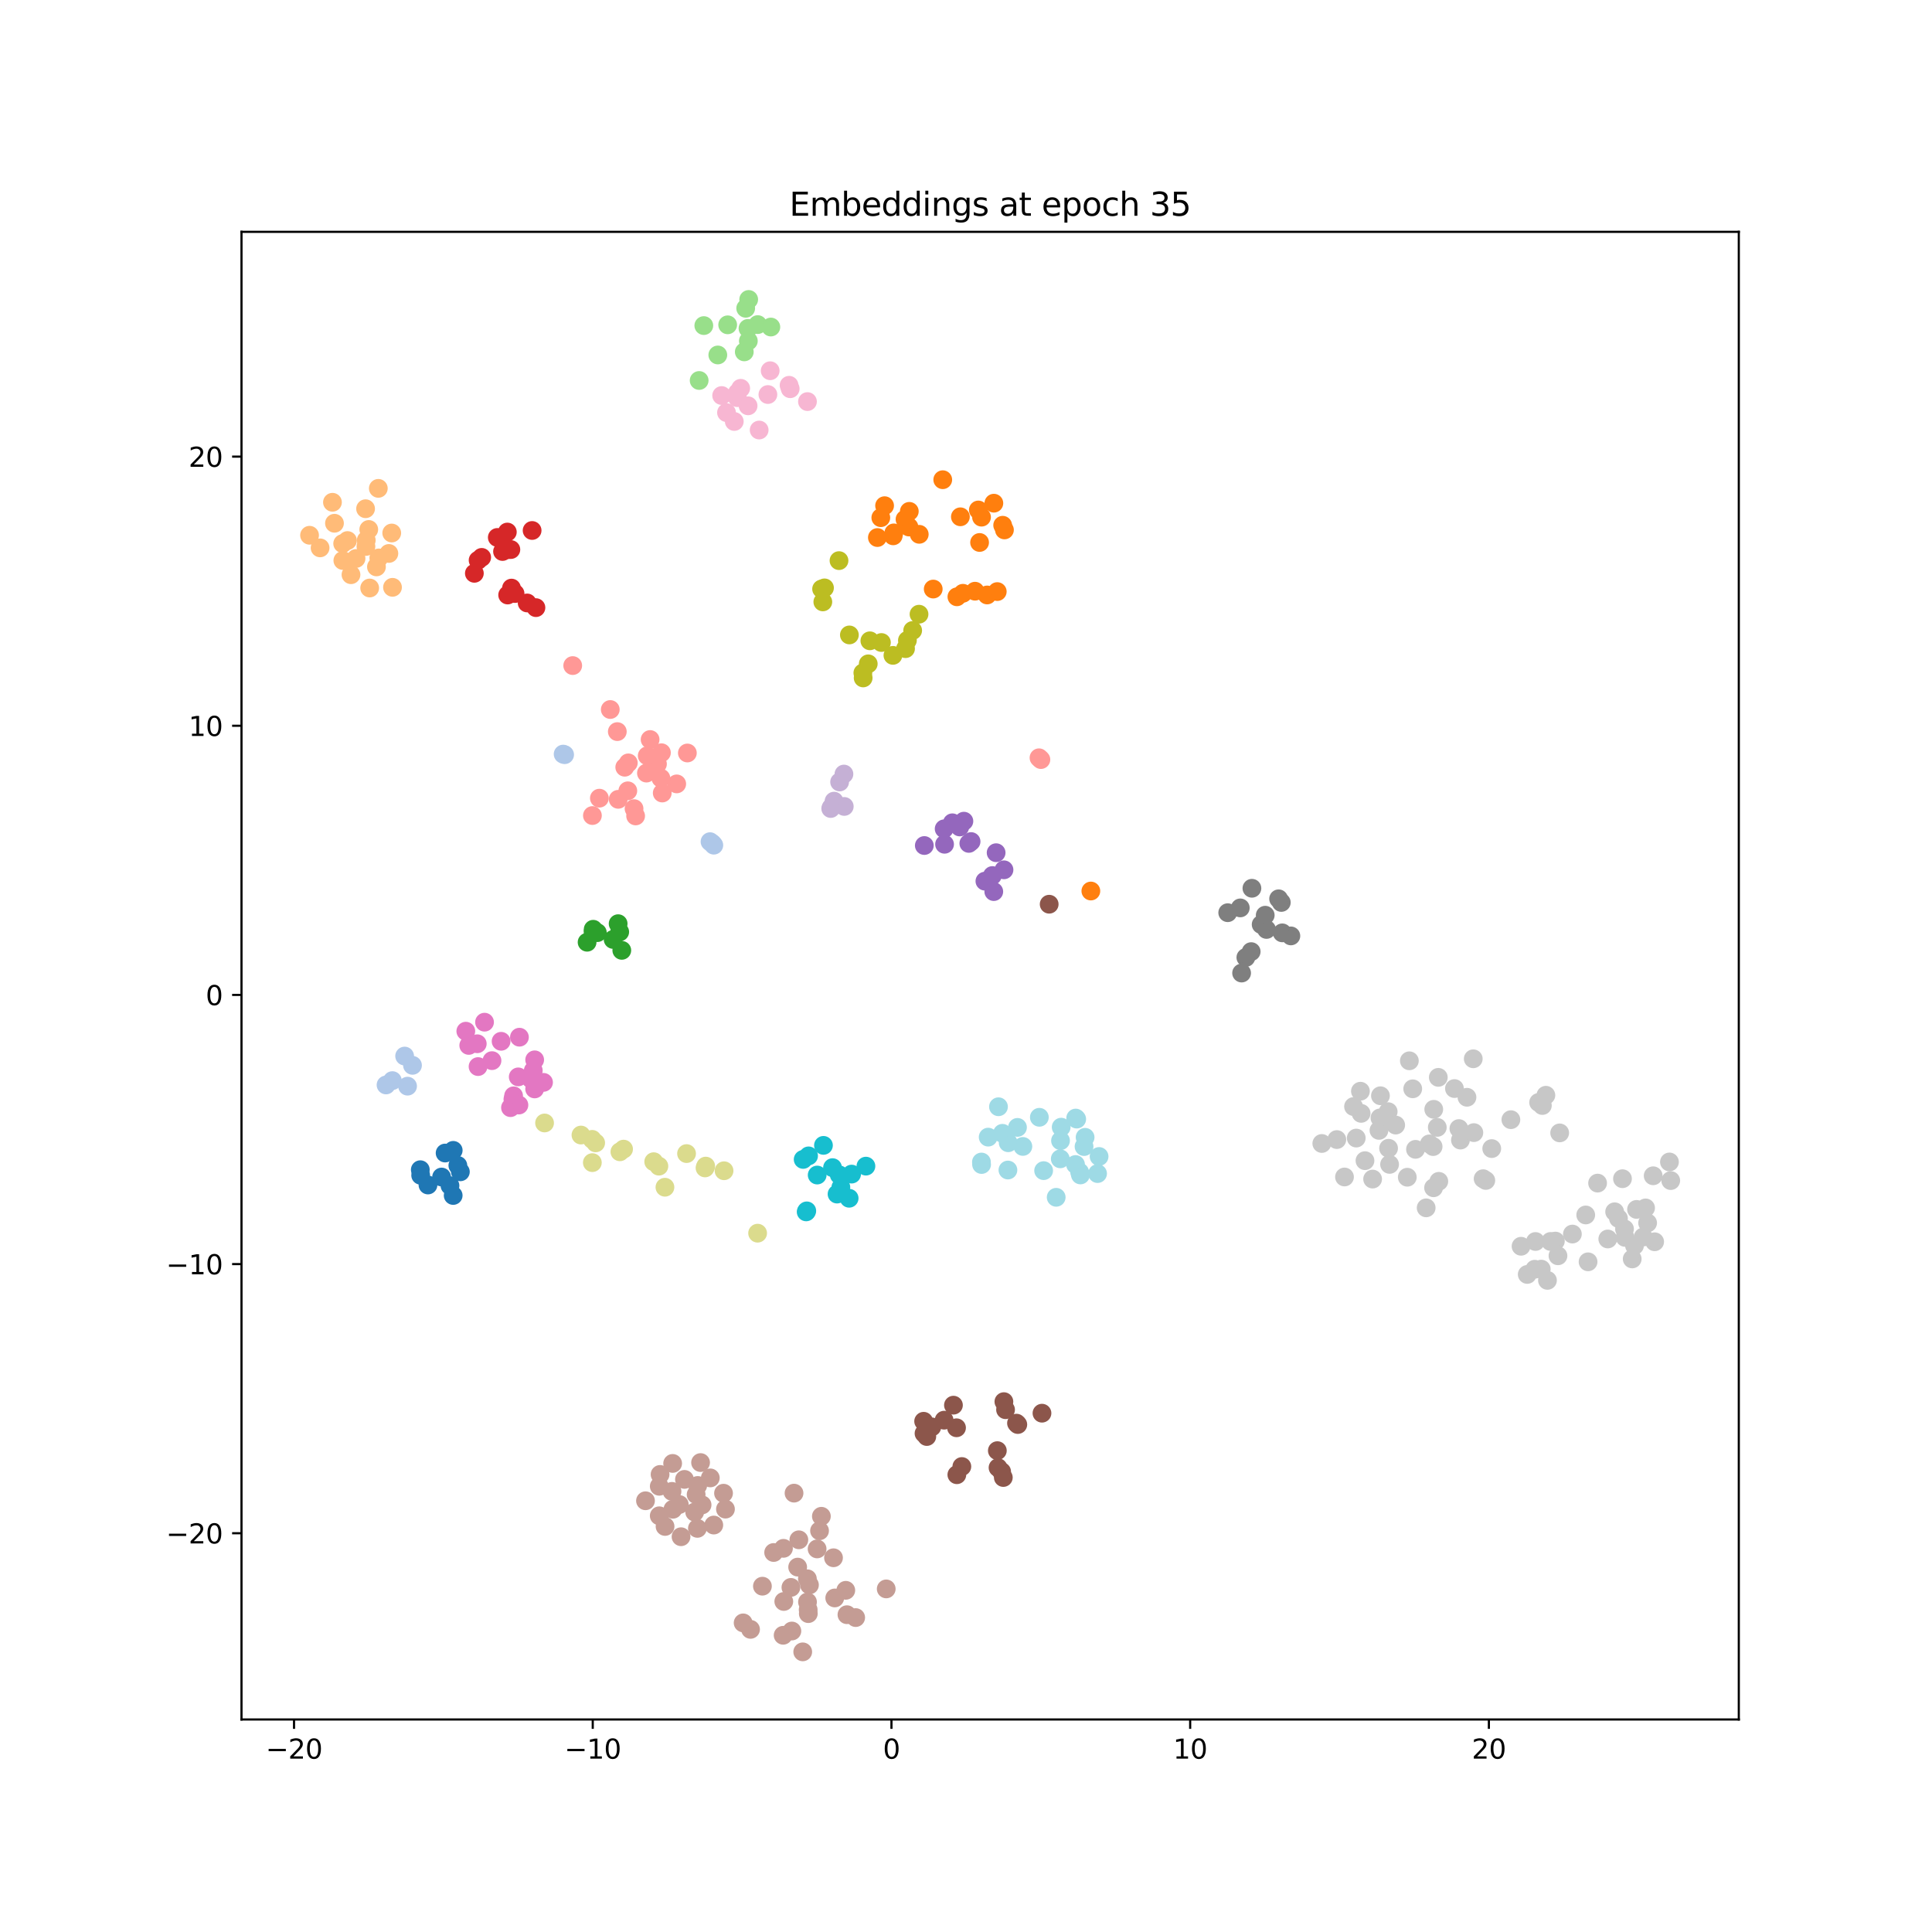 <?xml version="1.0" encoding="utf-8" standalone="no"?>
<!DOCTYPE svg PUBLIC "-//W3C//DTD SVG 1.1//EN"
  "http://www.w3.org/Graphics/SVG/1.1/DTD/svg11.dtd">
<svg xmlns:xlink="http://www.w3.org/1999/xlink" width="720pt" height="720pt" viewBox="0 0 720 720" xmlns="http://www.w3.org/2000/svg" version="1.1">
 <defs>
  <style type="text/css">*{stroke-linejoin: round; stroke-linecap: butt}</style>
 </defs>
 <g id="figure_1">
  <g id="patch_1">
   <path d="M 0 720 
L 720 720 
L 720 0 
L 0 0 
z
" style="fill: #ffffff"/>
  </g>
  <g id="axes_1">
   <g id="patch_2">
    <path d="M 90 640.8 
L 648 640.8 
L 648 86.4 
L 90 86.4 
z
" style="fill: #ffffff"/>
   </g>
   <g id="PathCollection_1">
    <defs>
     <path id="m02d76a1c57" d="M 0 3 
C 0.796 3 1.559 2.684 2.121 2.121 
C 2.684 1.559 3 0.796 3 0 
C 3 -0.796 2.684 -1.559 2.121 -2.121 
C 1.559 -2.684 0.796 -3 0 -3 
C -0.796 -3 -1.559 -2.684 -2.121 -2.121 
C -2.684 -1.559 -3 -0.796 -3 0 
C -3 0.796 -2.684 1.559 -2.121 2.121 
C -1.559 2.684 -0.796 3 0 3 
z
" style="stroke: #9edae5"/>
    </defs>
    <g clip-path="url(#p20438cfc31)">
     <use xlink:href="#m02d76a1c57" x="372.105" y="412.456" style="fill: #9edae5; stroke: #9edae5"/>
    </g>
   </g>
   <g id="PathCollection_2">
    <g clip-path="url(#p20438cfc31)">
     <use xlink:href="#m02d76a1c57" x="404.388" y="423.848" style="fill: #9edae5; stroke: #9edae5"/>
    </g>
   </g>
   <g id="PathCollection_3">
    <g clip-path="url(#p20438cfc31)">
     <use xlink:href="#m02d76a1c57" x="395.226" y="425.096" style="fill: #9edae5; stroke: #9edae5"/>
    </g>
   </g>
   <g id="PathCollection_4">
    <g clip-path="url(#p20438cfc31)">
     <use xlink:href="#m02d76a1c57" x="395.476" y="420.064" style="fill: #9edae5; stroke: #9edae5"/>
    </g>
   </g>
   <g id="PathCollection_5">
    <g clip-path="url(#p20438cfc31)">
     <use xlink:href="#m02d76a1c57" x="400.88" y="416.668" style="fill: #9edae5; stroke: #9edae5"/>
    </g>
   </g>
   <g id="PathCollection_6">
    <g clip-path="url(#p20438cfc31)">
     <use xlink:href="#m02d76a1c57" x="401.256" y="417.054" style="fill: #9edae5; stroke: #9edae5"/>
    </g>
   </g>
   <g id="PathCollection_7">
    <g clip-path="url(#p20438cfc31)">
     <use xlink:href="#m02d76a1c57" x="387.336" y="416.383" style="fill: #9edae5; stroke: #9edae5"/>
    </g>
   </g>
   <g id="PathCollection_8">
    <g clip-path="url(#p20438cfc31)">
     <use xlink:href="#m02d76a1c57" x="393.612" y="446.199" style="fill: #9edae5; stroke: #9edae5"/>
    </g>
   </g>
   <g id="PathCollection_9">
    <g clip-path="url(#p20438cfc31)">
     <use xlink:href="#m02d76a1c57" x="403.993" y="427.29" style="fill: #9edae5; stroke: #9edae5"/>
    </g>
   </g>
   <g id="PathCollection_10">
    <g clip-path="url(#p20438cfc31)">
     <use xlink:href="#m02d76a1c57" x="402.354" y="436.823" style="fill: #9edae5; stroke: #9edae5"/>
    </g>
   </g>
   <g id="PathCollection_11">
    <g clip-path="url(#p20438cfc31)">
     <use xlink:href="#m02d76a1c57" x="409.596" y="430.988" style="fill: #9edae5; stroke: #9edae5"/>
    </g>
   </g>
   <g id="PathCollection_12">
    <g clip-path="url(#p20438cfc31)">
     <use xlink:href="#m02d76a1c57" x="400.818" y="433.981" style="fill: #9edae5; stroke: #9edae5"/>
    </g>
   </g>
   <g id="PathCollection_13">
    <g clip-path="url(#p20438cfc31)">
     <use xlink:href="#m02d76a1c57" x="402.649" y="437.866" style="fill: #9edae5; stroke: #9edae5"/>
    </g>
   </g>
   <g id="PathCollection_14">
    <g clip-path="url(#p20438cfc31)">
     <use xlink:href="#m02d76a1c57" x="395.138" y="431.862" style="fill: #9edae5; stroke: #9edae5"/>
    </g>
   </g>
   <g id="PathCollection_15">
    <g clip-path="url(#p20438cfc31)">
     <use xlink:href="#m02d76a1c57" x="409.03" y="437.357" style="fill: #9edae5; stroke: #9edae5"/>
    </g>
   </g>
   <g id="PathCollection_16">
    <g clip-path="url(#p20438cfc31)">
     <use xlink:href="#m02d76a1c57" x="373.584" y="422.352" style="fill: #9edae5; stroke: #9edae5"/>
    </g>
   </g>
   <g id="PathCollection_17">
    <g clip-path="url(#p20438cfc31)">
     <use xlink:href="#m02d76a1c57" x="375.725" y="425.865" style="fill: #9edae5; stroke: #9edae5"/>
    </g>
   </g>
   <g id="PathCollection_18">
    <g clip-path="url(#p20438cfc31)">
     <use xlink:href="#m02d76a1c57" x="381.194" y="427.242" style="fill: #9edae5; stroke: #9edae5"/>
    </g>
   </g>
   <g id="PathCollection_19">
    <g clip-path="url(#p20438cfc31)">
     <use xlink:href="#m02d76a1c57" x="368.271" y="423.776" style="fill: #9edae5; stroke: #9edae5"/>
    </g>
   </g>
   <g id="PathCollection_20">
    <g clip-path="url(#p20438cfc31)">
     <use xlink:href="#m02d76a1c57" x="365.754" y="433.055" style="fill: #9edae5; stroke: #9edae5"/>
    </g>
   </g>
   <g id="PathCollection_21">
    <g clip-path="url(#p20438cfc31)">
     <use xlink:href="#m02d76a1c57" x="365.805" y="433.975" style="fill: #9edae5; stroke: #9edae5"/>
    </g>
   </g>
   <g id="PathCollection_22">
    <g clip-path="url(#p20438cfc31)">
     <use xlink:href="#m02d76a1c57" x="375.625" y="436.036" style="fill: #9edae5; stroke: #9edae5"/>
    </g>
   </g>
   <g id="PathCollection_23">
    <g clip-path="url(#p20438cfc31)">
     <use xlink:href="#m02d76a1c57" x="379.187" y="420.148" style="fill: #9edae5; stroke: #9edae5"/>
    </g>
   </g>
   <g id="PathCollection_24">
    <g clip-path="url(#p20438cfc31)">
     <use xlink:href="#m02d76a1c57" x="388.933" y="436.263" style="fill: #9edae5; stroke: #9edae5"/>
    </g>
   </g>
   <g id="PathCollection_25">
    <defs>
     <path id="m7c73fe2cd3" d="M 0 3 
C 0.796 3 1.559 2.684 2.121 2.121 
C 2.684 1.559 3 0.796 3 0 
C 3 -0.796 2.684 -1.559 2.121 -2.121 
C 1.559 -2.684 0.796 -3 0 -3 
C -0.796 -3 -1.559 -2.684 -2.121 -2.121 
C -2.684 -1.559 -3 -0.796 -3 0 
C -3 0.796 -2.684 1.559 -2.121 2.121 
C -1.559 2.684 -0.796 3 0 3 
z
" style="stroke: #dbdb8d"/>
    </defs>
    <g clip-path="url(#p20438cfc31)">
     <use xlink:href="#m7c73fe2cd3" x="220.751" y="433.277" style="fill: #dbdb8d; stroke: #dbdb8d"/>
    </g>
   </g>
   <g id="PathCollection_26">
    <g clip-path="url(#p20438cfc31)">
     <use xlink:href="#m7c73fe2cd3" x="202.944" y="418.498" style="fill: #dbdb8d; stroke: #dbdb8d"/>
    </g>
   </g>
   <g id="PathCollection_27">
    <g clip-path="url(#p20438cfc31)">
     <use xlink:href="#m7c73fe2cd3" x="255.861" y="429.908" style="fill: #dbdb8d; stroke: #dbdb8d"/>
    </g>
   </g>
   <g id="PathCollection_28">
    <g clip-path="url(#p20438cfc31)">
     <use xlink:href="#m7c73fe2cd3" x="282.34" y="459.57" style="fill: #dbdb8d; stroke: #dbdb8d"/>
    </g>
   </g>
   <g id="PathCollection_29">
    <g clip-path="url(#p20438cfc31)">
     <use xlink:href="#m7c73fe2cd3" x="231.022" y="429.24" style="fill: #dbdb8d; stroke: #dbdb8d"/>
    </g>
   </g>
   <g id="PathCollection_30">
    <g clip-path="url(#p20438cfc31)">
     <use xlink:href="#m7c73fe2cd3" x="232.386" y="428.246" style="fill: #dbdb8d; stroke: #dbdb8d"/>
    </g>
   </g>
   <g id="PathCollection_31">
    <g clip-path="url(#p20438cfc31)">
     <use xlink:href="#m7c73fe2cd3" x="220.679" y="424.604" style="fill: #dbdb8d; stroke: #dbdb8d"/>
    </g>
   </g>
   <g id="PathCollection_32">
    <g clip-path="url(#p20438cfc31)">
     <use xlink:href="#m7c73fe2cd3" x="216.508" y="422.999" style="fill: #dbdb8d; stroke: #dbdb8d"/>
    </g>
   </g>
   <g id="PathCollection_33">
    <g clip-path="url(#p20438cfc31)">
     <use xlink:href="#m7c73fe2cd3" x="221.987" y="425.912" style="fill: #dbdb8d; stroke: #dbdb8d"/>
    </g>
   </g>
   <g id="PathCollection_34">
    <g clip-path="url(#p20438cfc31)">
     <use xlink:href="#m7c73fe2cd3" x="247.804" y="442.448" style="fill: #dbdb8d; stroke: #dbdb8d"/>
    </g>
   </g>
   <g id="PathCollection_35">
    <g clip-path="url(#p20438cfc31)">
     <use xlink:href="#m7c73fe2cd3" x="245.549" y="434.595" style="fill: #dbdb8d; stroke: #dbdb8d"/>
    </g>
   </g>
   <g id="PathCollection_36">
    <g clip-path="url(#p20438cfc31)">
     <use xlink:href="#m7c73fe2cd3" x="243.62" y="432.931" style="fill: #dbdb8d; stroke: #dbdb8d"/>
    </g>
   </g>
   <g id="PathCollection_37">
    <g clip-path="url(#p20438cfc31)">
     <use xlink:href="#m7c73fe2cd3" x="262.745" y="435.25" style="fill: #dbdb8d; stroke: #dbdb8d"/>
    </g>
   </g>
   <g id="PathCollection_38">
    <g clip-path="url(#p20438cfc31)">
     <use xlink:href="#m7c73fe2cd3" x="269.832" y="436.307" style="fill: #dbdb8d; stroke: #dbdb8d"/>
    </g>
   </g>
   <g id="PathCollection_39">
    <g clip-path="url(#p20438cfc31)">
     <use xlink:href="#m7c73fe2cd3" x="262.994" y="434.572" style="fill: #dbdb8d; stroke: #dbdb8d"/>
    </g>
   </g>
   <g id="PathCollection_40">
    <defs>
     <path id="m3675298c63" d="M 0 3 
C 0.796 3 1.559 2.684 2.121 2.121 
C 2.684 1.559 3 0.796 3 0 
C 3 -0.796 2.684 -1.559 2.121 -2.121 
C 1.559 -2.684 0.796 -3 0 -3 
C -0.796 -3 -1.559 -2.684 -2.121 -2.121 
C -2.684 -1.559 -3 -0.796 -3 0 
C -3 0.796 -2.684 1.559 -2.121 2.121 
C -1.559 2.684 -0.796 3 0 3 
z
" style="stroke: #ff7f0e"/>
    </defs>
    <g clip-path="url(#p20438cfc31)">
     <use xlink:href="#m3675298c63" x="365.064" y="202.164" style="fill: #ff7f0e; stroke: #ff7f0e"/>
    </g>
   </g>
   <g id="PathCollection_41">
    <g clip-path="url(#p20438cfc31)">
     <use xlink:href="#m3675298c63" x="406.531" y="332.057" style="fill: #ff7f0e; stroke: #ff7f0e"/>
    </g>
   </g>
   <g id="PathCollection_42">
    <g clip-path="url(#p20438cfc31)">
     <use xlink:href="#m3675298c63" x="370.382" y="187.524" style="fill: #ff7f0e; stroke: #ff7f0e"/>
    </g>
   </g>
   <g id="PathCollection_43">
    <g clip-path="url(#p20438cfc31)">
     <use xlink:href="#m3675298c63" x="351.335" y="178.776" style="fill: #ff7f0e; stroke: #ff7f0e"/>
    </g>
   </g>
   <g id="PathCollection_44">
    <g clip-path="url(#p20438cfc31)">
     <use xlink:href="#m3675298c63" x="364.603" y="190.055" style="fill: #ff7f0e; stroke: #ff7f0e"/>
    </g>
   </g>
   <g id="PathCollection_45">
    <g clip-path="url(#p20438cfc31)">
     <use xlink:href="#m3675298c63" x="357.909" y="192.596" style="fill: #ff7f0e; stroke: #ff7f0e"/>
    </g>
   </g>
   <g id="PathCollection_46">
    <g clip-path="url(#p20438cfc31)">
     <use xlink:href="#m3675298c63" x="373.666" y="195.747" style="fill: #ff7f0e; stroke: #ff7f0e"/>
    </g>
   </g>
   <g id="PathCollection_47">
    <g clip-path="url(#p20438cfc31)">
     <use xlink:href="#m3675298c63" x="374.329" y="197.485" style="fill: #ff7f0e; stroke: #ff7f0e"/>
    </g>
   </g>
   <g id="PathCollection_48">
    <g clip-path="url(#p20438cfc31)">
     <use xlink:href="#m3675298c63" x="365.785" y="192.73" style="fill: #ff7f0e; stroke: #ff7f0e"/>
    </g>
   </g>
   <g id="PathCollection_49">
    <g clip-path="url(#p20438cfc31)">
     <use xlink:href="#m3675298c63" x="347.787" y="219.524" style="fill: #ff7f0e; stroke: #ff7f0e"/>
    </g>
   </g>
   <g id="PathCollection_50">
    <g clip-path="url(#p20438cfc31)">
     <use xlink:href="#m3675298c63" x="356.612" y="222.41" style="fill: #ff7f0e; stroke: #ff7f0e"/>
    </g>
   </g>
   <g id="PathCollection_51">
    <g clip-path="url(#p20438cfc31)">
     <use xlink:href="#m3675298c63" x="358.857" y="221.102" style="fill: #ff7f0e; stroke: #ff7f0e"/>
    </g>
   </g>
   <g id="PathCollection_52">
    <g clip-path="url(#p20438cfc31)">
     <use xlink:href="#m3675298c63" x="363.358" y="220.324" style="fill: #ff7f0e; stroke: #ff7f0e"/>
    </g>
   </g>
   <g id="PathCollection_53">
    <g clip-path="url(#p20438cfc31)">
     <use xlink:href="#m3675298c63" x="367.875" y="221.726" style="fill: #ff7f0e; stroke: #ff7f0e"/>
    </g>
   </g>
   <g id="PathCollection_54">
    <g clip-path="url(#p20438cfc31)">
     <use xlink:href="#m3675298c63" x="371.647" y="220.468" style="fill: #ff7f0e; stroke: #ff7f0e"/>
    </g>
   </g>
   <g id="PathCollection_55">
    <g clip-path="url(#p20438cfc31)">
     <use xlink:href="#m3675298c63" x="328.255" y="192.922" style="fill: #ff7f0e; stroke: #ff7f0e"/>
    </g>
   </g>
   <g id="PathCollection_56">
    <g clip-path="url(#p20438cfc31)">
     <use xlink:href="#m3675298c63" x="326.977" y="200.327" style="fill: #ff7f0e; stroke: #ff7f0e"/>
    </g>
   </g>
   <g id="PathCollection_57">
    <g clip-path="url(#p20438cfc31)">
     <use xlink:href="#m3675298c63" x="332.866" y="199.688" style="fill: #ff7f0e; stroke: #ff7f0e"/>
    </g>
   </g>
   <g id="PathCollection_58">
    <g clip-path="url(#p20438cfc31)">
     <use xlink:href="#m3675298c63" x="333.105" y="198.594" style="fill: #ff7f0e; stroke: #ff7f0e"/>
    </g>
   </g>
   <g id="PathCollection_59">
    <g clip-path="url(#p20438cfc31)">
     <use xlink:href="#m3675298c63" x="338.748" y="196.404" style="fill: #ff7f0e; stroke: #ff7f0e"/>
    </g>
   </g>
   <g id="PathCollection_60">
    <g clip-path="url(#p20438cfc31)">
     <use xlink:href="#m3675298c63" x="338.874" y="190.567" style="fill: #ff7f0e; stroke: #ff7f0e"/>
    </g>
   </g>
   <g id="PathCollection_61">
    <g clip-path="url(#p20438cfc31)">
     <use xlink:href="#m3675298c63" x="337.276" y="193.526" style="fill: #ff7f0e; stroke: #ff7f0e"/>
    </g>
   </g>
   <g id="PathCollection_62">
    <g clip-path="url(#p20438cfc31)">
     <use xlink:href="#m3675298c63" x="329.661" y="188.455" style="fill: #ff7f0e; stroke: #ff7f0e"/>
    </g>
   </g>
   <g id="PathCollection_63">
    <g clip-path="url(#p20438cfc31)">
     <use xlink:href="#m3675298c63" x="342.576" y="199.124" style="fill: #ff7f0e; stroke: #ff7f0e"/>
    </g>
   </g>
   <g id="PathCollection_64">
    <defs>
     <path id="mc562b9a9a9" d="M 0 3 
C 0.796 3 1.559 2.684 2.121 2.121 
C 2.684 1.559 3 0.796 3 0 
C 3 -0.796 2.684 -1.559 2.121 -2.121 
C 1.559 -2.684 0.796 -3 0 -3 
C -0.796 -3 -1.559 -2.684 -2.121 -2.121 
C -2.684 -1.559 -3 -0.796 -3 0 
C -3 0.796 -2.684 1.559 -2.121 2.121 
C -1.559 2.684 -0.796 3 0 3 
z
" style="stroke: #ffbb78"/>
    </defs>
    <g clip-path="url(#p20438cfc31)">
     <use xlink:href="#mc562b9a9a9" x="136.24" y="189.587" style="fill: #ffbb78; stroke: #ffbb78"/>
    </g>
   </g>
   <g id="PathCollection_65">
    <g clip-path="url(#p20438cfc31)">
     <use xlink:href="#mc562b9a9a9" x="137.772" y="219.131" style="fill: #ffbb78; stroke: #ffbb78"/>
    </g>
   </g>
   <g id="PathCollection_66">
    <g clip-path="url(#p20438cfc31)">
     <use xlink:href="#mc562b9a9a9" x="130.805" y="214.175" style="fill: #ffbb78; stroke: #ffbb78"/>
    </g>
   </g>
   <g id="PathCollection_67">
    <g clip-path="url(#p20438cfc31)">
     <use xlink:href="#mc562b9a9a9" x="132.683" y="208.134" style="fill: #ffbb78; stroke: #ffbb78"/>
    </g>
   </g>
   <g id="PathCollection_68">
    <g clip-path="url(#p20438cfc31)">
     <use xlink:href="#mc562b9a9a9" x="127.772" y="208.88" style="fill: #ffbb78; stroke: #ffbb78"/>
    </g>
   </g>
   <g id="PathCollection_69">
    <g clip-path="url(#p20438cfc31)">
     <use xlink:href="#mc562b9a9a9" x="136.498" y="201.329" style="fill: #ffbb78; stroke: #ffbb78"/>
    </g>
   </g>
   <g id="PathCollection_70">
    <g clip-path="url(#p20438cfc31)">
     <use xlink:href="#mc562b9a9a9" x="127.707" y="202.573" style="fill: #ffbb78; stroke: #ffbb78"/>
    </g>
   </g>
   <g id="PathCollection_71">
    <g clip-path="url(#p20438cfc31)">
     <use xlink:href="#mc562b9a9a9" x="146.275" y="218.879" style="fill: #ffbb78; stroke: #ffbb78"/>
    </g>
   </g>
   <g id="PathCollection_72">
    <g clip-path="url(#p20438cfc31)">
     <use xlink:href="#mc562b9a9a9" x="140.294" y="211.266" style="fill: #ffbb78; stroke: #ffbb78"/>
    </g>
   </g>
   <g id="PathCollection_73">
    <g clip-path="url(#p20438cfc31)">
     <use xlink:href="#mc562b9a9a9" x="144.919" y="206.257" style="fill: #ffbb78; stroke: #ffbb78"/>
    </g>
   </g>
   <g id="PathCollection_74">
    <g clip-path="url(#p20438cfc31)">
     <use xlink:href="#mc562b9a9a9" x="136.37" y="203.655" style="fill: #ffbb78; stroke: #ffbb78"/>
    </g>
   </g>
   <g id="PathCollection_75">
    <g clip-path="url(#p20438cfc31)">
     <use xlink:href="#mc562b9a9a9" x="141.174" y="207.924" style="fill: #ffbb78; stroke: #ffbb78"/>
    </g>
   </g>
   <g id="PathCollection_76">
    <g clip-path="url(#p20438cfc31)">
     <use xlink:href="#mc562b9a9a9" x="129.504" y="201.446" style="fill: #ffbb78; stroke: #ffbb78"/>
    </g>
   </g>
   <g id="PathCollection_77">
    <g clip-path="url(#p20438cfc31)">
     <use xlink:href="#mc562b9a9a9" x="145.988" y="198.637" style="fill: #ffbb78; stroke: #ffbb78"/>
    </g>
   </g>
   <g id="PathCollection_78">
    <g clip-path="url(#p20438cfc31)">
     <use xlink:href="#mc562b9a9a9" x="124.65" y="195" style="fill: #ffbb78; stroke: #ffbb78"/>
    </g>
   </g>
   <g id="PathCollection_79">
    <g clip-path="url(#p20438cfc31)">
     <use xlink:href="#mc562b9a9a9" x="123.898" y="187.184" style="fill: #ffbb78; stroke: #ffbb78"/>
    </g>
   </g>
   <g id="PathCollection_80">
    <g clip-path="url(#p20438cfc31)">
     <use xlink:href="#mc562b9a9a9" x="140.989" y="181.999" style="fill: #ffbb78; stroke: #ffbb78"/>
    </g>
   </g>
   <g id="PathCollection_81">
    <g clip-path="url(#p20438cfc31)">
     <use xlink:href="#mc562b9a9a9" x="137.426" y="197.319" style="fill: #ffbb78; stroke: #ffbb78"/>
    </g>
   </g>
   <g id="PathCollection_82">
    <g clip-path="url(#p20438cfc31)">
     <use xlink:href="#mc562b9a9a9" x="119.291" y="204.175" style="fill: #ffbb78; stroke: #ffbb78"/>
    </g>
   </g>
   <g id="PathCollection_83">
    <g clip-path="url(#p20438cfc31)">
     <use xlink:href="#mc562b9a9a9" x="115.364" y="199.478" style="fill: #ffbb78; stroke: #ffbb78"/>
    </g>
   </g>
   <g id="PathCollection_84">
    <defs>
     <path id="meba3a0c249" d="M 0 3 
C 0.796 3 1.559 2.684 2.121 2.121 
C 2.684 1.559 3 0.796 3 0 
C 3 -0.796 2.684 -1.559 2.121 -2.121 
C 1.559 -2.684 0.796 -3 0 -3 
C -0.796 -3 -1.559 -2.684 -2.121 -2.121 
C -2.684 -1.559 -3 -0.796 -3 0 
C -3 0.796 -2.684 1.559 -2.121 2.121 
C -1.559 2.684 -0.796 3 0 3 
z
" style="stroke: #ff9896"/>
    </defs>
    <g clip-path="url(#p20438cfc31)">
     <use xlink:href="#meba3a0c249" x="213.435" y="248.04" style="fill: #ff9896; stroke: #ff9896"/>
    </g>
   </g>
   <g id="PathCollection_85">
    <g clip-path="url(#p20438cfc31)">
     <use xlink:href="#meba3a0c249" x="230.055" y="272.65" style="fill: #ff9896; stroke: #ff9896"/>
    </g>
   </g>
   <g id="PathCollection_86">
    <g clip-path="url(#p20438cfc31)">
     <use xlink:href="#meba3a0c249" x="241.205" y="281.649" style="fill: #ff9896; stroke: #ff9896"/>
    </g>
   </g>
   <g id="PathCollection_87">
    <g clip-path="url(#p20438cfc31)">
     <use xlink:href="#meba3a0c249" x="245.019" y="284.722" style="fill: #ff9896; stroke: #ff9896"/>
    </g>
   </g>
   <g id="PathCollection_88">
    <g clip-path="url(#p20438cfc31)">
     <use xlink:href="#meba3a0c249" x="246.494" y="280.521" style="fill: #ff9896; stroke: #ff9896"/>
    </g>
   </g>
   <g id="PathCollection_89">
    <g clip-path="url(#p20438cfc31)">
     <use xlink:href="#meba3a0c249" x="242.278" y="275.599" style="fill: #ff9896; stroke: #ff9896"/>
    </g>
   </g>
   <g id="PathCollection_90">
    <g clip-path="url(#p20438cfc31)">
     <use xlink:href="#meba3a0c249" x="256.162" y="280.617" style="fill: #ff9896; stroke: #ff9896"/>
    </g>
   </g>
   <g id="PathCollection_91">
    <g clip-path="url(#p20438cfc31)">
     <use xlink:href="#meba3a0c249" x="240.909" y="288.109" style="fill: #ff9896; stroke: #ff9896"/>
    </g>
   </g>
   <g id="PathCollection_92">
    <g clip-path="url(#p20438cfc31)">
     <use xlink:href="#meba3a0c249" x="227.432" y="264.415" style="fill: #ff9896; stroke: #ff9896"/>
    </g>
   </g>
   <g id="PathCollection_93">
    <g clip-path="url(#p20438cfc31)">
     <use xlink:href="#meba3a0c249" x="234.157" y="284.303" style="fill: #ff9896; stroke: #ff9896"/>
    </g>
   </g>
   <g id="PathCollection_94">
    <g clip-path="url(#p20438cfc31)">
     <use xlink:href="#meba3a0c249" x="232.829" y="285.921" style="fill: #ff9896; stroke: #ff9896"/>
    </g>
   </g>
   <g id="PathCollection_95">
    <g clip-path="url(#p20438cfc31)">
     <use xlink:href="#meba3a0c249" x="246.8" y="295.534" style="fill: #ff9896; stroke: #ff9896"/>
    </g>
   </g>
   <g id="PathCollection_96">
    <g clip-path="url(#p20438cfc31)">
     <use xlink:href="#meba3a0c249" x="246.305" y="290.017" style="fill: #ff9896; stroke: #ff9896"/>
    </g>
   </g>
   <g id="PathCollection_97">
    <g clip-path="url(#p20438cfc31)">
     <use xlink:href="#meba3a0c249" x="252.193" y="292.135" style="fill: #ff9896; stroke: #ff9896"/>
    </g>
   </g>
   <g id="PathCollection_98">
    <g clip-path="url(#p20438cfc31)">
     <use xlink:href="#meba3a0c249" x="236.88" y="304.077" style="fill: #ff9896; stroke: #ff9896"/>
    </g>
   </g>
   <g id="PathCollection_99">
    <g clip-path="url(#p20438cfc31)">
     <use xlink:href="#meba3a0c249" x="236.292" y="301.358" style="fill: #ff9896; stroke: #ff9896"/>
    </g>
   </g>
   <g id="PathCollection_100">
    <g clip-path="url(#p20438cfc31)">
     <use xlink:href="#meba3a0c249" x="233.969" y="294.713" style="fill: #ff9896; stroke: #ff9896"/>
    </g>
   </g>
   <g id="PathCollection_101">
    <g clip-path="url(#p20438cfc31)">
     <use xlink:href="#meba3a0c249" x="230.388" y="297.883" style="fill: #ff9896; stroke: #ff9896"/>
    </g>
   </g>
   <g id="PathCollection_102">
    <g clip-path="url(#p20438cfc31)">
     <use xlink:href="#meba3a0c249" x="223.373" y="297.457" style="fill: #ff9896; stroke: #ff9896"/>
    </g>
   </g>
   <g id="PathCollection_103">
    <g clip-path="url(#p20438cfc31)">
     <use xlink:href="#meba3a0c249" x="220.776" y="303.928" style="fill: #ff9896; stroke: #ff9896"/>
    </g>
   </g>
   <g id="PathCollection_104">
    <g clip-path="url(#p20438cfc31)">
     <use xlink:href="#meba3a0c249" x="387.911" y="283.072" style="fill: #ff9896; stroke: #ff9896"/>
    </g>
   </g>
   <g id="PathCollection_105">
    <g clip-path="url(#p20438cfc31)">
     <use xlink:href="#meba3a0c249" x="387.206" y="282.403" style="fill: #ff9896; stroke: #ff9896"/>
    </g>
   </g>
   <g id="PathCollection_106">
    <defs>
     <path id="m7eb4eb1dfa" d="M 0 3 
C 0.796 3 1.559 2.684 2.121 2.121 
C 2.684 1.559 3 0.796 3 0 
C 3 -0.796 2.684 -1.559 2.121 -2.121 
C 1.559 -2.684 0.796 -3 0 -3 
C -0.796 -3 -1.559 -2.684 -2.121 -2.121 
C -2.684 -1.559 -3 -0.796 -3 0 
C -3 0.796 -2.684 1.559 -2.121 2.121 
C -1.559 2.684 -0.796 3 0 3 
z
" style="stroke: #9467bd"/>
    </defs>
    <g clip-path="url(#p20438cfc31)">
     <use xlink:href="#m7eb4eb1dfa" x="361.057" y="314.31" style="fill: #9467bd; stroke: #9467bd"/>
    </g>
   </g>
   <g id="PathCollection_107">
    <g clip-path="url(#p20438cfc31)">
     <use xlink:href="#m7eb4eb1dfa" x="361.895" y="313.622" style="fill: #9467bd; stroke: #9467bd"/>
    </g>
   </g>
   <g id="PathCollection_108">
    <g clip-path="url(#p20438cfc31)">
     <use xlink:href="#m7eb4eb1dfa" x="352.01" y="314.633" style="fill: #9467bd; stroke: #9467bd"/>
    </g>
   </g>
   <g id="PathCollection_109">
    <g clip-path="url(#p20438cfc31)">
     <use xlink:href="#m7eb4eb1dfa" x="359.216" y="306.032" style="fill: #9467bd; stroke: #9467bd"/>
    </g>
   </g>
   <g id="PathCollection_110">
    <g clip-path="url(#p20438cfc31)">
     <use xlink:href="#m7eb4eb1dfa" x="354.911" y="306.633" style="fill: #9467bd; stroke: #9467bd"/>
    </g>
   </g>
   <g id="PathCollection_111">
    <g clip-path="url(#p20438cfc31)">
     <use xlink:href="#m7eb4eb1dfa" x="351.86" y="308.875" style="fill: #9467bd; stroke: #9467bd"/>
    </g>
   </g>
   <g id="PathCollection_112">
    <g clip-path="url(#p20438cfc31)">
     <use xlink:href="#m7eb4eb1dfa" x="357.669" y="308.186" style="fill: #9467bd; stroke: #9467bd"/>
    </g>
   </g>
   <g id="PathCollection_113">
    <g clip-path="url(#p20438cfc31)">
     <use xlink:href="#m7eb4eb1dfa" x="344.468" y="315.102" style="fill: #9467bd; stroke: #9467bd"/>
    </g>
   </g>
   <g id="PathCollection_114">
    <g clip-path="url(#p20438cfc31)">
     <use xlink:href="#m7eb4eb1dfa" x="367.047" y="328.384" style="fill: #9467bd; stroke: #9467bd"/>
    </g>
   </g>
   <g id="PathCollection_115">
    <g clip-path="url(#p20438cfc31)">
     <use xlink:href="#m7eb4eb1dfa" x="369.834" y="326.287" style="fill: #9467bd; stroke: #9467bd"/>
    </g>
   </g>
   <g id="PathCollection_116">
    <g clip-path="url(#p20438cfc31)">
     <use xlink:href="#m7eb4eb1dfa" x="370.353" y="332.268" style="fill: #9467bd; stroke: #9467bd"/>
    </g>
   </g>
   <g id="PathCollection_117">
    <g clip-path="url(#p20438cfc31)">
     <use xlink:href="#m7eb4eb1dfa" x="374.159" y="324.155" style="fill: #9467bd; stroke: #9467bd"/>
    </g>
   </g>
   <g id="PathCollection_118">
    <g clip-path="url(#p20438cfc31)">
     <use xlink:href="#m7eb4eb1dfa" x="371.228" y="317.779" style="fill: #9467bd; stroke: #9467bd"/>
    </g>
   </g>
   <g id="PathCollection_119">
    <defs>
     <path id="m4d9efa83e8" d="M 0 3 
C 0.796 3 1.559 2.684 2.121 2.121 
C 2.684 1.559 3 0.796 3 0 
C 3 -0.796 2.684 -1.559 2.121 -2.121 
C 1.559 -2.684 0.796 -3 0 -3 
C -0.796 -3 -1.559 -2.684 -2.121 -2.121 
C -2.684 -1.559 -3 -0.796 -3 0 
C -3 0.796 -2.684 1.559 -2.121 2.121 
C -1.559 2.684 -0.796 3 0 3 
z
" style="stroke: #c7c7c7"/>
    </defs>
    <g clip-path="url(#p20438cfc31)">
     <use xlink:href="#m4d9efa83e8" x="563.064" y="417.271" style="fill: #c7c7c7; stroke: #c7c7c7"/>
    </g>
   </g>
   <g id="PathCollection_120">
    <g clip-path="url(#p20438cfc31)">
     <use xlink:href="#m4d9efa83e8" x="573.4" y="410.851" style="fill: #c7c7c7; stroke: #c7c7c7"/>
    </g>
   </g>
   <g id="PathCollection_121">
    <g clip-path="url(#p20438cfc31)">
     <use xlink:href="#m4d9efa83e8" x="576.106" y="408.17" style="fill: #c7c7c7; stroke: #c7c7c7"/>
    </g>
   </g>
   <g id="PathCollection_122">
    <g clip-path="url(#p20438cfc31)">
     <use xlink:href="#m4d9efa83e8" x="574.794" y="411.988" style="fill: #c7c7c7; stroke: #c7c7c7"/>
    </g>
   </g>
   <g id="PathCollection_123">
    <g clip-path="url(#p20438cfc31)">
     <use xlink:href="#m4d9efa83e8" x="524.458" y="438.72" style="fill: #c7c7c7; stroke: #c7c7c7"/>
    </g>
   </g>
   <g id="PathCollection_124">
    <g clip-path="url(#p20438cfc31)">
     <use xlink:href="#m4d9efa83e8" x="544.266" y="424.871" style="fill: #c7c7c7; stroke: #c7c7c7"/>
    </g>
   </g>
   <g id="PathCollection_125">
    <g clip-path="url(#p20438cfc31)">
     <use xlink:href="#m4d9efa83e8" x="549.261" y="422.095" style="fill: #c7c7c7; stroke: #c7c7c7"/>
    </g>
   </g>
   <g id="PathCollection_126">
    <g clip-path="url(#p20438cfc31)">
     <use xlink:href="#m4d9efa83e8" x="543.687" y="420.588" style="fill: #c7c7c7; stroke: #c7c7c7"/>
    </g>
   </g>
   <g id="PathCollection_127">
    <g clip-path="url(#p20438cfc31)">
     <use xlink:href="#m4d9efa83e8" x="555.928" y="428.046" style="fill: #c7c7c7; stroke: #c7c7c7"/>
    </g>
   </g>
   <g id="PathCollection_128">
    <g clip-path="url(#p20438cfc31)">
     <use xlink:href="#m4d9efa83e8" x="546.696" y="408.921" style="fill: #c7c7c7; stroke: #c7c7c7"/>
    </g>
   </g>
   <g id="PathCollection_129">
    <g clip-path="url(#p20438cfc31)">
     <use xlink:href="#m4d9efa83e8" x="542.032" y="405.673" style="fill: #c7c7c7; stroke: #c7c7c7"/>
    </g>
   </g>
   <g id="PathCollection_130">
    <g clip-path="url(#p20438cfc31)">
     <use xlink:href="#m4d9efa83e8" x="549.039" y="394.579" style="fill: #c7c7c7; stroke: #c7c7c7"/>
    </g>
   </g>
   <g id="PathCollection_131">
    <g clip-path="url(#p20438cfc31)">
     <use xlink:href="#m4d9efa83e8" x="531.49" y="450.127" style="fill: #c7c7c7; stroke: #c7c7c7"/>
    </g>
   </g>
   <g id="PathCollection_132">
    <g clip-path="url(#p20438cfc31)">
     <use xlink:href="#m4d9efa83e8" x="534.251" y="442.641" style="fill: #c7c7c7; stroke: #c7c7c7"/>
    </g>
   </g>
   <g id="PathCollection_133">
    <g clip-path="url(#p20438cfc31)">
     <use xlink:href="#m4d9efa83e8" x="536.199" y="440.251" style="fill: #c7c7c7; stroke: #c7c7c7"/>
    </g>
   </g>
   <g id="PathCollection_134">
    <g clip-path="url(#p20438cfc31)">
     <use xlink:href="#m4d9efa83e8" x="534.081" y="427.294" style="fill: #c7c7c7; stroke: #c7c7c7"/>
    </g>
   </g>
   <g id="PathCollection_135">
    <g clip-path="url(#p20438cfc31)">
     <use xlink:href="#m4d9efa83e8" x="532.685" y="426.296" style="fill: #c7c7c7; stroke: #c7c7c7"/>
    </g>
   </g>
   <g id="PathCollection_136">
    <g clip-path="url(#p20438cfc31)">
     <use xlink:href="#m4d9efa83e8" x="511.536" y="439.404" style="fill: #c7c7c7; stroke: #c7c7c7"/>
    </g>
   </g>
   <g id="PathCollection_137">
    <g clip-path="url(#p20438cfc31)">
     <use xlink:href="#m4d9efa83e8" x="517.857" y="433.934" style="fill: #c7c7c7; stroke: #c7c7c7"/>
    </g>
   </g>
   <g id="PathCollection_138">
    <g clip-path="url(#p20438cfc31)">
     <use xlink:href="#m4d9efa83e8" x="492.602" y="426.141" style="fill: #c7c7c7; stroke: #c7c7c7"/>
    </g>
   </g>
   <g id="PathCollection_139">
    <g clip-path="url(#p20438cfc31)">
     <use xlink:href="#m4d9efa83e8" x="498.198" y="424.683" style="fill: #c7c7c7; stroke: #c7c7c7"/>
    </g>
   </g>
   <g id="PathCollection_140">
    <g clip-path="url(#p20438cfc31)">
     <use xlink:href="#m4d9efa83e8" x="514.451" y="408.357" style="fill: #c7c7c7; stroke: #c7c7c7"/>
    </g>
   </g>
   <g id="PathCollection_141">
    <g clip-path="url(#p20438cfc31)">
     <use xlink:href="#m4d9efa83e8" x="517.335" y="414.285" style="fill: #c7c7c7; stroke: #c7c7c7"/>
    </g>
   </g>
   <g id="PathCollection_142">
    <g clip-path="url(#p20438cfc31)">
     <use xlink:href="#m4d9efa83e8" x="520.132" y="419.281" style="fill: #c7c7c7; stroke: #c7c7c7"/>
    </g>
   </g>
   <g id="PathCollection_143">
    <g clip-path="url(#p20438cfc31)">
     <use xlink:href="#m4d9efa83e8" x="507.251" y="414.918" style="fill: #c7c7c7; stroke: #c7c7c7"/>
    </g>
   </g>
   <g id="PathCollection_144">
    <g clip-path="url(#p20438cfc31)">
     <use xlink:href="#m4d9efa83e8" x="514.268" y="416.613" style="fill: #c7c7c7; stroke: #c7c7c7"/>
    </g>
   </g>
   <g id="PathCollection_145">
    <g clip-path="url(#p20438cfc31)">
     <use xlink:href="#m4d9efa83e8" x="505.432" y="424.125" style="fill: #c7c7c7; stroke: #c7c7c7"/>
    </g>
   </g>
   <g id="PathCollection_146">
    <g clip-path="url(#p20438cfc31)">
     <use xlink:href="#m4d9efa83e8" x="513.902" y="421.257" style="fill: #c7c7c7; stroke: #c7c7c7"/>
    </g>
   </g>
   <g id="PathCollection_147">
    <g clip-path="url(#p20438cfc31)">
     <use xlink:href="#m4d9efa83e8" x="506.995" y="406.661" style="fill: #c7c7c7; stroke: #c7c7c7"/>
    </g>
   </g>
   <g id="PathCollection_148">
    <g clip-path="url(#p20438cfc31)">
     <use xlink:href="#m4d9efa83e8" x="504.426" y="412.376" style="fill: #c7c7c7; stroke: #c7c7c7"/>
    </g>
   </g>
   <g id="PathCollection_149">
    <g clip-path="url(#p20438cfc31)">
     <use xlink:href="#m4d9efa83e8" x="517.48" y="427.926" style="fill: #c7c7c7; stroke: #c7c7c7"/>
    </g>
   </g>
   <g id="PathCollection_150">
    <g clip-path="url(#p20438cfc31)">
     <use xlink:href="#m4d9efa83e8" x="508.688" y="432.549" style="fill: #c7c7c7; stroke: #c7c7c7"/>
    </g>
   </g>
   <g id="PathCollection_151">
    <g clip-path="url(#p20438cfc31)">
     <use xlink:href="#m4d9efa83e8" x="501.055" y="438.628" style="fill: #c7c7c7; stroke: #c7c7c7"/>
    </g>
   </g>
   <g id="PathCollection_152">
    <g clip-path="url(#p20438cfc31)">
     <use xlink:href="#m4d9efa83e8" x="552.719" y="439.267" style="fill: #c7c7c7; stroke: #c7c7c7"/>
    </g>
   </g>
   <g id="PathCollection_153">
    <g clip-path="url(#p20438cfc31)">
     <use xlink:href="#m4d9efa83e8" x="553.717" y="439.92" style="fill: #c7c7c7; stroke: #c7c7c7"/>
    </g>
   </g>
   <g id="PathCollection_154">
    <g clip-path="url(#p20438cfc31)">
     <use xlink:href="#m4d9efa83e8" x="604.652" y="439.268" style="fill: #c7c7c7; stroke: #c7c7c7"/>
    </g>
   </g>
   <g id="PathCollection_155">
    <g clip-path="url(#p20438cfc31)">
     <use xlink:href="#m4d9efa83e8" x="599.177" y="461.731" style="fill: #c7c7c7; stroke: #c7c7c7"/>
    </g>
   </g>
   <g id="PathCollection_156">
    <g clip-path="url(#p20438cfc31)">
     <use xlink:href="#m4d9efa83e8" x="603.159" y="454.075" style="fill: #c7c7c7; stroke: #c7c7c7"/>
    </g>
   </g>
   <g id="PathCollection_157">
    <g clip-path="url(#p20438cfc31)">
     <use xlink:href="#m4d9efa83e8" x="614.019" y="455.748" style="fill: #c7c7c7; stroke: #c7c7c7"/>
    </g>
   </g>
   <g id="PathCollection_158">
    <g clip-path="url(#p20438cfc31)">
     <use xlink:href="#m4d9efa83e8" x="609.888" y="450.709" style="fill: #c7c7c7; stroke: #c7c7c7"/>
    </g>
   </g>
   <g id="PathCollection_159">
    <g clip-path="url(#p20438cfc31)">
     <use xlink:href="#m4d9efa83e8" x="616.636" y="462.771" style="fill: #c7c7c7; stroke: #c7c7c7"/>
    </g>
   </g>
   <g id="PathCollection_160">
    <g clip-path="url(#p20438cfc31)">
     <use xlink:href="#m4d9efa83e8" x="613.255" y="450.156" style="fill: #c7c7c7; stroke: #c7c7c7"/>
    </g>
   </g>
   <g id="PathCollection_161">
    <g clip-path="url(#p20438cfc31)">
     <use xlink:href="#m4d9efa83e8" x="609.131" y="464.189" style="fill: #c7c7c7; stroke: #c7c7c7"/>
    </g>
   </g>
   <g id="PathCollection_162">
    <g clip-path="url(#p20438cfc31)">
     <use xlink:href="#m4d9efa83e8" x="605.407" y="457.994" style="fill: #c7c7c7; stroke: #c7c7c7"/>
    </g>
   </g>
   <g id="PathCollection_163">
    <g clip-path="url(#p20438cfc31)">
     <use xlink:href="#m4d9efa83e8" x="605.609" y="461.138" style="fill: #c7c7c7; stroke: #c7c7c7"/>
    </g>
   </g>
   <g id="PathCollection_164">
    <g clip-path="url(#p20438cfc31)">
     <use xlink:href="#m4d9efa83e8" x="608.276" y="469.166" style="fill: #c7c7c7; stroke: #c7c7c7"/>
    </g>
   </g>
   <g id="PathCollection_165">
    <g clip-path="url(#p20438cfc31)">
     <use xlink:href="#m4d9efa83e8" x="612.368" y="461" style="fill: #c7c7c7; stroke: #c7c7c7"/>
    </g>
   </g>
   <g id="PathCollection_166">
    <g clip-path="url(#p20438cfc31)">
     <use xlink:href="#m4d9efa83e8" x="601.733" y="451.595" style="fill: #c7c7c7; stroke: #c7c7c7"/>
    </g>
   </g>
   <g id="PathCollection_167">
    <g clip-path="url(#p20438cfc31)">
     <use xlink:href="#m4d9efa83e8" x="616.093" y="438.178" style="fill: #c7c7c7; stroke: #c7c7c7"/>
    </g>
   </g>
   <g id="PathCollection_168">
    <g clip-path="url(#p20438cfc31)">
     <use xlink:href="#m4d9efa83e8" x="622.636" y="439.969" style="fill: #c7c7c7; stroke: #c7c7c7"/>
    </g>
   </g>
   <g id="PathCollection_169">
    <g clip-path="url(#p20438cfc31)">
     <use xlink:href="#m4d9efa83e8" x="595.375" y="440.908" style="fill: #c7c7c7; stroke: #c7c7c7"/>
    </g>
   </g>
   <g id="PathCollection_170">
    <g clip-path="url(#p20438cfc31)">
     <use xlink:href="#m4d9efa83e8" x="591.829" y="470.244" style="fill: #c7c7c7; stroke: #c7c7c7"/>
    </g>
   </g>
   <g id="PathCollection_171">
    <g clip-path="url(#p20438cfc31)">
     <use xlink:href="#m4d9efa83e8" x="585.985" y="459.898" style="fill: #c7c7c7; stroke: #c7c7c7"/>
    </g>
   </g>
   <g id="PathCollection_172">
    <g clip-path="url(#p20438cfc31)">
     <use xlink:href="#m4d9efa83e8" x="590.954" y="452.781" style="fill: #c7c7c7; stroke: #c7c7c7"/>
    </g>
   </g>
   <g id="PathCollection_173">
    <g clip-path="url(#p20438cfc31)">
     <use xlink:href="#m4d9efa83e8" x="580.611" y="467.998" style="fill: #c7c7c7; stroke: #c7c7c7"/>
    </g>
   </g>
   <g id="PathCollection_174">
    <g clip-path="url(#p20438cfc31)">
     <use xlink:href="#m4d9efa83e8" x="566.853" y="464.445" style="fill: #c7c7c7; stroke: #c7c7c7"/>
    </g>
   </g>
   <g id="PathCollection_175">
    <g clip-path="url(#p20438cfc31)">
     <use xlink:href="#m4d9efa83e8" x="572.223" y="462.67" style="fill: #c7c7c7; stroke: #c7c7c7"/>
    </g>
   </g>
   <g id="PathCollection_176">
    <g clip-path="url(#p20438cfc31)">
     <use xlink:href="#m4d9efa83e8" x="579.644" y="462.516" style="fill: #c7c7c7; stroke: #c7c7c7"/>
    </g>
   </g>
   <g id="PathCollection_177">
    <g clip-path="url(#p20438cfc31)">
     <use xlink:href="#m4d9efa83e8" x="571.958" y="473.007" style="fill: #c7c7c7; stroke: #c7c7c7"/>
    </g>
   </g>
   <g id="PathCollection_178">
    <g clip-path="url(#p20438cfc31)">
     <use xlink:href="#m4d9efa83e8" x="574.375" y="472.966" style="fill: #c7c7c7; stroke: #c7c7c7"/>
    </g>
   </g>
   <g id="PathCollection_179">
    <g clip-path="url(#p20438cfc31)">
     <use xlink:href="#m4d9efa83e8" x="569.159" y="474.944" style="fill: #c7c7c7; stroke: #c7c7c7"/>
    </g>
   </g>
   <g id="PathCollection_180">
    <g clip-path="url(#p20438cfc31)">
     <use xlink:href="#m4d9efa83e8" x="577.848" y="462.657" style="fill: #c7c7c7; stroke: #c7c7c7"/>
    </g>
   </g>
   <g id="PathCollection_181">
    <g clip-path="url(#p20438cfc31)">
     <use xlink:href="#m4d9efa83e8" x="576.693" y="477.156" style="fill: #c7c7c7; stroke: #c7c7c7"/>
    </g>
   </g>
   <g id="PathCollection_182">
    <g clip-path="url(#p20438cfc31)">
     <use xlink:href="#m4d9efa83e8" x="581.245" y="422.196" style="fill: #c7c7c7; stroke: #c7c7c7"/>
    </g>
   </g>
   <g id="PathCollection_183">
    <g clip-path="url(#p20438cfc31)">
     <use xlink:href="#m4d9efa83e8" x="526.481" y="405.767" style="fill: #c7c7c7; stroke: #c7c7c7"/>
    </g>
   </g>
   <g id="PathCollection_184">
    <g clip-path="url(#p20438cfc31)">
     <use xlink:href="#m4d9efa83e8" x="525.229" y="395.331" style="fill: #c7c7c7; stroke: #c7c7c7"/>
    </g>
   </g>
   <g id="PathCollection_185">
    <g clip-path="url(#p20438cfc31)">
     <use xlink:href="#m4d9efa83e8" x="534.316" y="413.415" style="fill: #c7c7c7; stroke: #c7c7c7"/>
    </g>
   </g>
   <g id="PathCollection_186">
    <g clip-path="url(#p20438cfc31)">
     <use xlink:href="#m4d9efa83e8" x="536.014" y="401.499" style="fill: #c7c7c7; stroke: #c7c7c7"/>
    </g>
   </g>
   <g id="PathCollection_187">
    <g clip-path="url(#p20438cfc31)">
     <use xlink:href="#m4d9efa83e8" x="622.159" y="433.028" style="fill: #c7c7c7; stroke: #c7c7c7"/>
    </g>
   </g>
   <g id="PathCollection_188">
    <g clip-path="url(#p20438cfc31)">
     <use xlink:href="#m4d9efa83e8" x="527.516" y="428.327" style="fill: #c7c7c7; stroke: #c7c7c7"/>
    </g>
   </g>
   <g id="PathCollection_189">
    <g clip-path="url(#p20438cfc31)">
     <use xlink:href="#m4d9efa83e8" x="535.637" y="420.141" style="fill: #c7c7c7; stroke: #c7c7c7"/>
    </g>
   </g>
   <g id="PathCollection_190">
    <defs>
     <path id="m30a11e2f07" d="M 0 3 
C 0.796 3 1.559 2.684 2.121 2.121 
C 2.684 1.559 3 0.796 3 0 
C 3 -0.796 2.684 -1.559 2.121 -2.121 
C 1.559 -2.684 0.796 -3 0 -3 
C -0.796 -3 -1.559 -2.684 -2.121 -2.121 
C -2.684 -1.559 -3 -0.796 -3 0 
C -3 0.796 -2.684 1.559 -2.121 2.121 
C -1.559 2.684 -0.796 3 0 3 
z
" style="stroke: #1f77b4"/>
    </defs>
    <g clip-path="url(#p20438cfc31)">
     <use xlink:href="#m30a11e2f07" x="156.776" y="438.002" style="fill: #1f77b4; stroke: #1f77b4"/>
    </g>
   </g>
   <g id="PathCollection_191">
    <g clip-path="url(#p20438cfc31)">
     <use xlink:href="#m30a11e2f07" x="168.899" y="428.707" style="fill: #1f77b4; stroke: #1f77b4"/>
    </g>
   </g>
   <g id="PathCollection_192">
    <g clip-path="url(#p20438cfc31)">
     <use xlink:href="#m30a11e2f07" x="156.638" y="435.916" style="fill: #1f77b4; stroke: #1f77b4"/>
    </g>
   </g>
   <g id="PathCollection_193">
    <g clip-path="url(#p20438cfc31)">
     <use xlink:href="#m30a11e2f07" x="165.881" y="429.705" style="fill: #1f77b4; stroke: #1f77b4"/>
    </g>
   </g>
   <g id="PathCollection_194">
    <g clip-path="url(#p20438cfc31)">
     <use xlink:href="#m30a11e2f07" x="171.568" y="436.699" style="fill: #1f77b4; stroke: #1f77b4"/>
    </g>
   </g>
   <g id="PathCollection_195">
    <g clip-path="url(#p20438cfc31)">
     <use xlink:href="#m30a11e2f07" x="167.695" y="441.854" style="fill: #1f77b4; stroke: #1f77b4"/>
    </g>
   </g>
   <g id="PathCollection_196">
    <g clip-path="url(#p20438cfc31)">
     <use xlink:href="#m30a11e2f07" x="170.63" y="434.332" style="fill: #1f77b4; stroke: #1f77b4"/>
    </g>
   </g>
   <g id="PathCollection_197">
    <g clip-path="url(#p20438cfc31)">
     <use xlink:href="#m30a11e2f07" x="164.566" y="438.647" style="fill: #1f77b4; stroke: #1f77b4"/>
    </g>
   </g>
   <g id="PathCollection_198">
    <g clip-path="url(#p20438cfc31)">
     <use xlink:href="#m30a11e2f07" x="168.888" y="445.519" style="fill: #1f77b4; stroke: #1f77b4"/>
    </g>
   </g>
   <g id="PathCollection_199">
    <g clip-path="url(#p20438cfc31)">
     <use xlink:href="#m30a11e2f07" x="159.494" y="441.612" style="fill: #1f77b4; stroke: #1f77b4"/>
    </g>
   </g>
   <g id="PathCollection_200">
    <defs>
     <path id="mdc02c932d4" d="M 0 3 
C 0.796 3 1.559 2.684 2.121 2.121 
C 2.684 1.559 3 0.796 3 0 
C 3 -0.796 2.684 -1.559 2.121 -2.121 
C 1.559 -2.684 0.796 -3 0 -3 
C -0.796 -3 -1.559 -2.684 -2.121 -2.121 
C -2.684 -1.559 -3 -0.796 -3 0 
C -3 0.796 -2.684 1.559 -2.121 2.121 
C -1.559 2.684 -0.796 3 0 3 
z
" style="stroke: #bcbd22"/>
    </defs>
    <g clip-path="url(#p20438cfc31)">
     <use xlink:href="#mdc02c932d4" x="306.187" y="219.493" style="fill: #bcbd22; stroke: #bcbd22"/>
    </g>
   </g>
   <g id="PathCollection_201">
    <g clip-path="url(#p20438cfc31)">
     <use xlink:href="#mdc02c932d4" x="307.265" y="219.086" style="fill: #bcbd22; stroke: #bcbd22"/>
    </g>
   </g>
   <g id="PathCollection_202">
    <g clip-path="url(#p20438cfc31)">
     <use xlink:href="#mdc02c932d4" x="316.543" y="236.623" style="fill: #bcbd22; stroke: #bcbd22"/>
    </g>
   </g>
   <g id="PathCollection_203">
    <g clip-path="url(#p20438cfc31)">
     <use xlink:href="#mdc02c932d4" x="306.643" y="224.308" style="fill: #bcbd22; stroke: #bcbd22"/>
    </g>
   </g>
   <g id="PathCollection_204">
    <g clip-path="url(#p20438cfc31)">
     <use xlink:href="#mdc02c932d4" x="312.673" y="208.929" style="fill: #bcbd22; stroke: #bcbd22"/>
    </g>
   </g>
   <g id="PathCollection_205">
    <g clip-path="url(#p20438cfc31)">
     <use xlink:href="#mdc02c932d4" x="324.178" y="238.809" style="fill: #bcbd22; stroke: #bcbd22"/>
    </g>
   </g>
   <g id="PathCollection_206">
    <g clip-path="url(#p20438cfc31)">
     <use xlink:href="#mdc02c932d4" x="328.479" y="239.446" style="fill: #bcbd22; stroke: #bcbd22"/>
    </g>
   </g>
   <g id="PathCollection_207">
    <g clip-path="url(#p20438cfc31)">
     <use xlink:href="#mdc02c932d4" x="321.674" y="252.646" style="fill: #bcbd22; stroke: #bcbd22"/>
    </g>
   </g>
   <g id="PathCollection_208">
    <g clip-path="url(#p20438cfc31)">
     <use xlink:href="#mdc02c932d4" x="323.573" y="247.392" style="fill: #bcbd22; stroke: #bcbd22"/>
    </g>
   </g>
   <g id="PathCollection_209">
    <g clip-path="url(#p20438cfc31)">
     <use xlink:href="#mdc02c932d4" x="321.561" y="250.777" style="fill: #bcbd22; stroke: #bcbd22"/>
    </g>
   </g>
   <g id="PathCollection_210">
    <g clip-path="url(#p20438cfc31)">
     <use xlink:href="#mdc02c932d4" x="338.167" y="238.638" style="fill: #bcbd22; stroke: #bcbd22"/>
    </g>
   </g>
   <g id="PathCollection_211">
    <g clip-path="url(#p20438cfc31)">
     <use xlink:href="#mdc02c932d4" x="342.492" y="228.896" style="fill: #bcbd22; stroke: #bcbd22"/>
    </g>
   </g>
   <g id="PathCollection_212">
    <g clip-path="url(#p20438cfc31)">
     <use xlink:href="#mdc02c932d4" x="332.769" y="244.235" style="fill: #bcbd22; stroke: #bcbd22"/>
    </g>
   </g>
   <g id="PathCollection_213">
    <g clip-path="url(#p20438cfc31)">
     <use xlink:href="#mdc02c932d4" x="337.466" y="241.736" style="fill: #bcbd22; stroke: #bcbd22"/>
    </g>
   </g>
   <g id="PathCollection_214">
    <g clip-path="url(#p20438cfc31)">
     <use xlink:href="#mdc02c932d4" x="340.125" y="234.962" style="fill: #bcbd22; stroke: #bcbd22"/>
    </g>
   </g>
   <g id="PathCollection_215">
    <defs>
     <path id="m22a956ca9f" d="M 0 3 
C 0.796 3 1.559 2.684 2.121 2.121 
C 2.684 1.559 3 0.796 3 0 
C 3 -0.796 2.684 -1.559 2.121 -2.121 
C 1.559 -2.684 0.796 -3 0 -3 
C -0.796 -3 -1.559 -2.684 -2.121 -2.121 
C -2.684 -1.559 -3 -0.796 -3 0 
C -3 0.796 -2.684 1.559 -2.121 2.121 
C -1.559 2.684 -0.796 3 0 3 
z
" style="stroke: #aec7e8"/>
    </defs>
    <g clip-path="url(#p20438cfc31)">
     <use xlink:href="#m22a956ca9f" x="210.418" y="281.252" style="fill: #aec7e8; stroke: #aec7e8"/>
    </g>
   </g>
   <g id="PathCollection_216">
    <g clip-path="url(#p20438cfc31)">
     <use xlink:href="#m22a956ca9f" x="209.864" y="281.033" style="fill: #aec7e8; stroke: #aec7e8"/>
    </g>
   </g>
   <g id="PathCollection_217">
    <g clip-path="url(#p20438cfc31)">
     <use xlink:href="#m22a956ca9f" x="153.728" y="397.021" style="fill: #aec7e8; stroke: #aec7e8"/>
    </g>
   </g>
   <g id="PathCollection_218">
    <g clip-path="url(#p20438cfc31)">
     <use xlink:href="#m22a956ca9f" x="146.225" y="402.716" style="fill: #aec7e8; stroke: #aec7e8"/>
    </g>
   </g>
   <g id="PathCollection_219">
    <g clip-path="url(#p20438cfc31)">
     <use xlink:href="#m22a956ca9f" x="143.864" y="404.329" style="fill: #aec7e8; stroke: #aec7e8"/>
    </g>
   </g>
   <g id="PathCollection_220">
    <g clip-path="url(#p20438cfc31)">
     <use xlink:href="#m22a956ca9f" x="151.884" y="404.782" style="fill: #aec7e8; stroke: #aec7e8"/>
    </g>
   </g>
   <g id="PathCollection_221">
    <g clip-path="url(#p20438cfc31)">
     <use xlink:href="#m22a956ca9f" x="150.796" y="393.565" style="fill: #aec7e8; stroke: #aec7e8"/>
    </g>
   </g>
   <g id="PathCollection_222">
    <g clip-path="url(#p20438cfc31)">
     <use xlink:href="#m22a956ca9f" x="266.019" y="314.972" style="fill: #aec7e8; stroke: #aec7e8"/>
    </g>
   </g>
   <g id="PathCollection_223">
    <g clip-path="url(#p20438cfc31)">
     <use xlink:href="#m22a956ca9f" x="265.446" y="314.299" style="fill: #aec7e8; stroke: #aec7e8"/>
    </g>
   </g>
   <g id="PathCollection_224">
    <g clip-path="url(#p20438cfc31)">
     <use xlink:href="#m22a956ca9f" x="264.607" y="313.668" style="fill: #aec7e8; stroke: #aec7e8"/>
    </g>
   </g>
   <g id="PathCollection_225">
    <defs>
     <path id="m7f600ec93f" d="M 0 3 
C 0.796 3 1.559 2.684 2.121 2.121 
C 2.684 1.559 3 0.796 3 0 
C 3 -0.796 2.684 -1.559 2.121 -2.121 
C 1.559 -2.684 0.796 -3 0 -3 
C -0.796 -3 -1.559 -2.684 -2.121 -2.121 
C -2.684 -1.559 -3 -0.796 -3 0 
C -3 0.796 -2.684 1.559 -2.121 2.121 
C -1.559 2.684 -0.796 3 0 3 
z
" style="stroke: #7f7f7f"/>
    </defs>
    <g clip-path="url(#p20438cfc31)">
     <use xlink:href="#m7f600ec93f" x="466.554" y="331.031" style="fill: #7f7f7f; stroke: #7f7f7f"/>
    </g>
   </g>
   <g id="PathCollection_226">
    <g clip-path="url(#p20438cfc31)">
     <use xlink:href="#m7f600ec93f" x="462.218" y="338.348" style="fill: #7f7f7f; stroke: #7f7f7f"/>
    </g>
   </g>
   <g id="PathCollection_227">
    <g clip-path="url(#p20438cfc31)">
     <use xlink:href="#m7f600ec93f" x="457.537" y="340.136" style="fill: #7f7f7f; stroke: #7f7f7f"/>
    </g>
   </g>
   <g id="PathCollection_228">
    <g clip-path="url(#p20438cfc31)">
     <use xlink:href="#m7f600ec93f" x="462.713" y="362.625" style="fill: #7f7f7f; stroke: #7f7f7f"/>
    </g>
   </g>
   <g id="PathCollection_229">
    <g clip-path="url(#p20438cfc31)">
     <use xlink:href="#m7f600ec93f" x="464.296" y="356.818" style="fill: #7f7f7f; stroke: #7f7f7f"/>
    </g>
   </g>
   <g id="PathCollection_230">
    <g clip-path="url(#p20438cfc31)">
     <use xlink:href="#m7f600ec93f" x="466.279" y="354.641" style="fill: #7f7f7f; stroke: #7f7f7f"/>
    </g>
   </g>
   <g id="PathCollection_231">
    <g clip-path="url(#p20438cfc31)">
     <use xlink:href="#m7f600ec93f" x="471.994" y="346.376" style="fill: #7f7f7f; stroke: #7f7f7f"/>
    </g>
   </g>
   <g id="PathCollection_232">
    <g clip-path="url(#p20438cfc31)">
     <use xlink:href="#m7f600ec93f" x="469.999" y="344.53" style="fill: #7f7f7f; stroke: #7f7f7f"/>
    </g>
   </g>
   <g id="PathCollection_233">
    <g clip-path="url(#p20438cfc31)">
     <use xlink:href="#m7f600ec93f" x="471.511" y="341.074" style="fill: #7f7f7f; stroke: #7f7f7f"/>
    </g>
   </g>
   <g id="PathCollection_234">
    <g clip-path="url(#p20438cfc31)">
     <use xlink:href="#m7f600ec93f" x="477.505" y="336.317" style="fill: #7f7f7f; stroke: #7f7f7f"/>
    </g>
   </g>
   <g id="PathCollection_235">
    <g clip-path="url(#p20438cfc31)">
     <use xlink:href="#m7f600ec93f" x="476.503" y="334.959" style="fill: #7f7f7f; stroke: #7f7f7f"/>
    </g>
   </g>
   <g id="PathCollection_236">
    <g clip-path="url(#p20438cfc31)">
     <use xlink:href="#m7f600ec93f" x="477.858" y="347.648" style="fill: #7f7f7f; stroke: #7f7f7f"/>
    </g>
   </g>
   <g id="PathCollection_237">
    <g clip-path="url(#p20438cfc31)">
     <use xlink:href="#m7f600ec93f" x="481.07" y="348.785" style="fill: #7f7f7f; stroke: #7f7f7f"/>
    </g>
   </g>
   <g id="PathCollection_238">
    <defs>
     <path id="m9b40100dd3" d="M 0 3 
C 0.796 3 1.559 2.684 2.121 2.121 
C 2.684 1.559 3 0.796 3 0 
C 3 -0.796 2.684 -1.559 2.121 -2.121 
C 1.559 -2.684 0.796 -3 0 -3 
C -0.796 -3 -1.559 -2.684 -2.121 -2.121 
C -2.684 -1.559 -3 -0.796 -3 0 
C -3 0.796 -2.684 1.559 -2.121 2.121 
C -1.559 2.684 -0.796 3 0 3 
z
" style="stroke: #d62728"/>
    </defs>
    <g clip-path="url(#p20438cfc31)">
     <use xlink:href="#m9b40100dd3" x="176.781" y="213.658" style="fill: #d62728; stroke: #d62728"/>
    </g>
   </g>
   <g id="PathCollection_239">
    <g clip-path="url(#p20438cfc31)">
     <use xlink:href="#m9b40100dd3" x="179.511" y="207.722" style="fill: #d62728; stroke: #d62728"/>
    </g>
   </g>
   <g id="PathCollection_240">
    <g clip-path="url(#p20438cfc31)">
     <use xlink:href="#m9b40100dd3" x="178.177" y="208.788" style="fill: #d62728; stroke: #d62728"/>
    </g>
   </g>
   <g id="PathCollection_241">
    <g clip-path="url(#p20438cfc31)">
     <use xlink:href="#m9b40100dd3" x="187.279" y="205.529" style="fill: #d62728; stroke: #d62728"/>
    </g>
   </g>
   <g id="PathCollection_242">
    <g clip-path="url(#p20438cfc31)">
     <use xlink:href="#m9b40100dd3" x="185.328" y="200.291" style="fill: #d62728; stroke: #d62728"/>
    </g>
   </g>
   <g id="PathCollection_243">
    <g clip-path="url(#p20438cfc31)">
     <use xlink:href="#m9b40100dd3" x="190.384" y="204.8" style="fill: #d62728; stroke: #d62728"/>
    </g>
   </g>
   <g id="PathCollection_244">
    <g clip-path="url(#p20438cfc31)">
     <use xlink:href="#m9b40100dd3" x="189.46" y="204.823" style="fill: #d62728; stroke: #d62728"/>
    </g>
   </g>
   <g id="PathCollection_245">
    <g clip-path="url(#p20438cfc31)">
     <use xlink:href="#m9b40100dd3" x="189.069" y="198.278" style="fill: #d62728; stroke: #d62728"/>
    </g>
   </g>
   <g id="PathCollection_246">
    <g clip-path="url(#p20438cfc31)">
     <use xlink:href="#m9b40100dd3" x="198.305" y="197.695" style="fill: #d62728; stroke: #d62728"/>
    </g>
   </g>
   <g id="PathCollection_247">
    <g clip-path="url(#p20438cfc31)">
     <use xlink:href="#m9b40100dd3" x="189.189" y="221.743" style="fill: #d62728; stroke: #d62728"/>
    </g>
   </g>
   <g id="PathCollection_248">
    <g clip-path="url(#p20438cfc31)">
     <use xlink:href="#m9b40100dd3" x="190.619" y="219.164" style="fill: #d62728; stroke: #d62728"/>
    </g>
   </g>
   <g id="PathCollection_249">
    <g clip-path="url(#p20438cfc31)">
     <use xlink:href="#m9b40100dd3" x="191.946" y="221.19" style="fill: #d62728; stroke: #d62728"/>
    </g>
   </g>
   <g id="PathCollection_250">
    <g clip-path="url(#p20438cfc31)">
     <use xlink:href="#m9b40100dd3" x="196.456" y="224.705" style="fill: #d62728; stroke: #d62728"/>
    </g>
   </g>
   <g id="PathCollection_251">
    <g clip-path="url(#p20438cfc31)">
     <use xlink:href="#m9b40100dd3" x="199.728" y="226.448" style="fill: #d62728; stroke: #d62728"/>
    </g>
   </g>
   <g id="PathCollection_252">
    <defs>
     <path id="mcd25ceffb7" d="M 0 3 
C 0.796 3 1.559 2.684 2.121 2.121 
C 2.684 1.559 3 0.796 3 0 
C 3 -0.796 2.684 -1.559 2.121 -2.121 
C 1.559 -2.684 0.796 -3 0 -3 
C -0.796 -3 -1.559 -2.684 -2.121 -2.121 
C -2.684 -1.559 -3 -0.796 -3 0 
C -3 0.796 -2.684 1.559 -2.121 2.121 
C -1.559 2.684 -0.796 3 0 3 
z
" style="stroke: #8c564b"/>
    </defs>
    <g clip-path="url(#p20438cfc31)">
     <use xlink:href="#mcd25ceffb7" x="390.999" y="336.975" style="fill: #8c564b; stroke: #8c564b"/>
    </g>
   </g>
   <g id="PathCollection_253">
    <g clip-path="url(#p20438cfc31)">
     <use xlink:href="#mcd25ceffb7" x="358.453" y="546.532" style="fill: #8c564b; stroke: #8c564b"/>
    </g>
   </g>
   <g id="PathCollection_254">
    <g clip-path="url(#p20438cfc31)">
     <use xlink:href="#mcd25ceffb7" x="371.682" y="540.613" style="fill: #8c564b; stroke: #8c564b"/>
    </g>
   </g>
   <g id="PathCollection_255">
    <g clip-path="url(#p20438cfc31)">
     <use xlink:href="#mcd25ceffb7" x="356.591" y="549.587" style="fill: #8c564b; stroke: #8c564b"/>
    </g>
   </g>
   <g id="PathCollection_256">
    <g clip-path="url(#p20438cfc31)">
     <use xlink:href="#mcd25ceffb7" x="371.938" y="546.952" style="fill: #8c564b; stroke: #8c564b"/>
    </g>
   </g>
   <g id="PathCollection_257">
    <g clip-path="url(#p20438cfc31)">
     <use xlink:href="#mcd25ceffb7" x="373.908" y="550.621" style="fill: #8c564b; stroke: #8c564b"/>
    </g>
   </g>
   <g id="PathCollection_258">
    <g clip-path="url(#p20438cfc31)">
     <use xlink:href="#mcd25ceffb7" x="373.277" y="548.422" style="fill: #8c564b; stroke: #8c564b"/>
    </g>
   </g>
   <g id="PathCollection_259">
    <g clip-path="url(#p20438cfc31)">
     <use xlink:href="#mcd25ceffb7" x="374.122" y="522.353" style="fill: #8c564b; stroke: #8c564b"/>
    </g>
   </g>
   <g id="PathCollection_260">
    <g clip-path="url(#p20438cfc31)">
     <use xlink:href="#mcd25ceffb7" x="374.739" y="525.354" style="fill: #8c564b; stroke: #8c564b"/>
    </g>
   </g>
   <g id="PathCollection_261">
    <g clip-path="url(#p20438cfc31)">
     <use xlink:href="#mcd25ceffb7" x="379.304" y="530.879" style="fill: #8c564b; stroke: #8c564b"/>
    </g>
   </g>
   <g id="PathCollection_262">
    <g clip-path="url(#p20438cfc31)">
     <use xlink:href="#mcd25ceffb7" x="378.822" y="530.372" style="fill: #8c564b; stroke: #8c564b"/>
    </g>
   </g>
   <g id="PathCollection_263">
    <g clip-path="url(#p20438cfc31)">
     <use xlink:href="#mcd25ceffb7" x="388.315" y="526.654" style="fill: #8c564b; stroke: #8c564b"/>
    </g>
   </g>
   <g id="PathCollection_264">
    <g clip-path="url(#p20438cfc31)">
     <use xlink:href="#mcd25ceffb7" x="356.469" y="532.091" style="fill: #8c564b; stroke: #8c564b"/>
    </g>
   </g>
   <g id="PathCollection_265">
    <g clip-path="url(#p20438cfc31)">
     <use xlink:href="#mcd25ceffb7" x="351.845" y="529.258" style="fill: #8c564b; stroke: #8c564b"/>
    </g>
   </g>
   <g id="PathCollection_266">
    <g clip-path="url(#p20438cfc31)">
     <use xlink:href="#mcd25ceffb7" x="355.322" y="523.665" style="fill: #8c564b; stroke: #8c564b"/>
    </g>
   </g>
   <g id="PathCollection_267">
    <g clip-path="url(#p20438cfc31)">
     <use xlink:href="#mcd25ceffb7" x="345.392" y="535.347" style="fill: #8c564b; stroke: #8c564b"/>
    </g>
   </g>
   <g id="PathCollection_268">
    <g clip-path="url(#p20438cfc31)">
     <use xlink:href="#mcd25ceffb7" x="344.358" y="534.19" style="fill: #8c564b; stroke: #8c564b"/>
    </g>
   </g>
   <g id="PathCollection_269">
    <g clip-path="url(#p20438cfc31)">
     <use xlink:href="#mcd25ceffb7" x="347.268" y="531.768" style="fill: #8c564b; stroke: #8c564b"/>
    </g>
   </g>
   <g id="PathCollection_270">
    <g clip-path="url(#p20438cfc31)">
     <use xlink:href="#mcd25ceffb7" x="344.214" y="529.668" style="fill: #8c564b; stroke: #8c564b"/>
    </g>
   </g>
   <g id="PathCollection_271">
    <defs>
     <path id="m9fc3f63be1" d="M 0 3 
C 0.796 3 1.559 2.684 2.121 2.121 
C 2.684 1.559 3 0.796 3 0 
C 3 -0.796 2.684 -1.559 2.121 -2.121 
C 1.559 -2.684 0.796 -3 0 -3 
C -0.796 -3 -1.559 -2.684 -2.121 -2.121 
C -2.684 -1.559 -3 -0.796 -3 0 
C -3 0.796 -2.684 1.559 -2.121 2.121 
C -1.559 2.684 -0.796 3 0 3 
z
" style="stroke: #c49c94"/>
    </defs>
    <g clip-path="url(#p20438cfc31)">
     <use xlink:href="#m9fc3f63be1" x="305.422" y="570.472" style="fill: #c49c94; stroke: #c49c94"/>
    </g>
   </g>
   <g id="PathCollection_272">
    <g clip-path="url(#p20438cfc31)">
     <use xlink:href="#m9fc3f63be1" x="306.105" y="565.075" style="fill: #c49c94; stroke: #c49c94"/>
    </g>
   </g>
   <g id="PathCollection_273">
    <g clip-path="url(#p20438cfc31)">
     <use xlink:href="#m9fc3f63be1" x="300.932" y="597.017" style="fill: #c49c94; stroke: #c49c94"/>
    </g>
   </g>
   <g id="PathCollection_274">
    <g clip-path="url(#p20438cfc31)">
     <use xlink:href="#m9fc3f63be1" x="301.186" y="599.887" style="fill: #c49c94; stroke: #c49c94"/>
    </g>
   </g>
   <g id="PathCollection_275">
    <g clip-path="url(#p20438cfc31)">
     <use xlink:href="#m9fc3f63be1" x="301.66" y="590.664" style="fill: #c49c94; stroke: #c49c94"/>
    </g>
   </g>
   <g id="PathCollection_276">
    <g clip-path="url(#p20438cfc31)">
     <use xlink:href="#m9fc3f63be1" x="330.27" y="592.139" style="fill: #c49c94; stroke: #c49c94"/>
    </g>
   </g>
   <g id="PathCollection_277">
    <g clip-path="url(#p20438cfc31)">
     <use xlink:href="#m9fc3f63be1" x="301.232" y="601.348" style="fill: #c49c94; stroke: #c49c94"/>
    </g>
   </g>
   <g id="PathCollection_278">
    <g clip-path="url(#p20438cfc31)">
     <use xlink:href="#m9fc3f63be1" x="311.087" y="595.51" style="fill: #c49c94; stroke: #c49c94"/>
    </g>
   </g>
   <g id="PathCollection_279">
    <g clip-path="url(#p20438cfc31)">
     <use xlink:href="#m9fc3f63be1" x="299.154" y="615.6" style="fill: #c49c94; stroke: #c49c94"/>
    </g>
   </g>
   <g id="PathCollection_280">
    <g clip-path="url(#p20438cfc31)">
     <use xlink:href="#m9fc3f63be1" x="276.947" y="604.802" style="fill: #c49c94; stroke: #c49c94"/>
    </g>
   </g>
   <g id="PathCollection_281">
    <g clip-path="url(#p20438cfc31)">
     <use xlink:href="#m9fc3f63be1" x="279.702" y="607.218" style="fill: #c49c94; stroke: #c49c94"/>
    </g>
   </g>
   <g id="PathCollection_282">
    <g clip-path="url(#p20438cfc31)">
     <use xlink:href="#m9fc3f63be1" x="284.132" y="591.125" style="fill: #c49c94; stroke: #c49c94"/>
    </g>
   </g>
   <g id="PathCollection_283">
    <g clip-path="url(#p20438cfc31)">
     <use xlink:href="#m9fc3f63be1" x="292.099" y="596.823" style="fill: #c49c94; stroke: #c49c94"/>
    </g>
   </g>
   <g id="PathCollection_284">
    <g clip-path="url(#p20438cfc31)">
     <use xlink:href="#m9fc3f63be1" x="297.265" y="584.014" style="fill: #c49c94; stroke: #c49c94"/>
    </g>
   </g>
   <g id="PathCollection_285">
    <g clip-path="url(#p20438cfc31)">
     <use xlink:href="#m9fc3f63be1" x="294.753" y="591.582" style="fill: #c49c94; stroke: #c49c94"/>
    </g>
   </g>
   <g id="PathCollection_286">
    <g clip-path="url(#p20438cfc31)">
     <use xlink:href="#m9fc3f63be1" x="300.885" y="588.367" style="fill: #c49c94; stroke: #c49c94"/>
    </g>
   </g>
   <g id="PathCollection_287">
    <g clip-path="url(#p20438cfc31)">
     <use xlink:href="#m9fc3f63be1" x="295.105" y="607.831" style="fill: #c49c94; stroke: #c49c94"/>
    </g>
   </g>
   <g id="PathCollection_288">
    <g clip-path="url(#p20438cfc31)">
     <use xlink:href="#m9fc3f63be1" x="291.854" y="609.42" style="fill: #c49c94; stroke: #c49c94"/>
    </g>
   </g>
   <g id="PathCollection_289">
    <g clip-path="url(#p20438cfc31)">
     <use xlink:href="#m9fc3f63be1" x="295.914" y="556.449" style="fill: #c49c94; stroke: #c49c94"/>
    </g>
   </g>
   <g id="PathCollection_290">
    <g clip-path="url(#p20438cfc31)">
     <use xlink:href="#m9fc3f63be1" x="297.712" y="573.839" style="fill: #c49c94; stroke: #c49c94"/>
    </g>
   </g>
   <g id="PathCollection_291">
    <g clip-path="url(#p20438cfc31)">
     <use xlink:href="#m9fc3f63be1" x="310.623" y="580.537" style="fill: #c49c94; stroke: #c49c94"/>
    </g>
   </g>
   <g id="PathCollection_292">
    <g clip-path="url(#p20438cfc31)">
     <use xlink:href="#m9fc3f63be1" x="304.514" y="577.235" style="fill: #c49c94; stroke: #c49c94"/>
    </g>
   </g>
   <g id="PathCollection_293">
    <g clip-path="url(#p20438cfc31)">
     <use xlink:href="#m9fc3f63be1" x="288.317" y="578.571" style="fill: #c49c94; stroke: #c49c94"/>
    </g>
   </g>
   <g id="PathCollection_294">
    <g clip-path="url(#p20438cfc31)">
     <use xlink:href="#m9fc3f63be1" x="253.807" y="572.694" style="fill: #c49c94; stroke: #c49c94"/>
    </g>
   </g>
   <g id="PathCollection_295">
    <g clip-path="url(#p20438cfc31)">
     <use xlink:href="#m9fc3f63be1" x="255.084" y="551.329" style="fill: #c49c94; stroke: #c49c94"/>
    </g>
   </g>
   <g id="PathCollection_296">
    <g clip-path="url(#p20438cfc31)">
     <use xlink:href="#m9fc3f63be1" x="247.85" y="568.864" style="fill: #c49c94; stroke: #c49c94"/>
    </g>
   </g>
   <g id="PathCollection_297">
    <g clip-path="url(#p20438cfc31)">
     <use xlink:href="#m9fc3f63be1" x="258.887" y="563.506" style="fill: #c49c94; stroke: #c49c94"/>
    </g>
   </g>
   <g id="PathCollection_298">
    <g clip-path="url(#p20438cfc31)">
     <use xlink:href="#m9fc3f63be1" x="250.436" y="555.794" style="fill: #c49c94; stroke: #c49c94"/>
    </g>
   </g>
   <g id="PathCollection_299">
    <g clip-path="url(#p20438cfc31)">
     <use xlink:href="#m9fc3f63be1" x="250.784" y="562.454" style="fill: #c49c94; stroke: #c49c94"/>
    </g>
   </g>
   <g id="PathCollection_300">
    <g clip-path="url(#p20438cfc31)">
     <use xlink:href="#m9fc3f63be1" x="245.692" y="553.893" style="fill: #c49c94; stroke: #c49c94"/>
    </g>
   </g>
   <g id="PathCollection_301">
    <g clip-path="url(#p20438cfc31)">
     <use xlink:href="#m9fc3f63be1" x="269.64" y="556.477" style="fill: #c49c94; stroke: #c49c94"/>
    </g>
   </g>
   <g id="PathCollection_302">
    <g clip-path="url(#p20438cfc31)">
     <use xlink:href="#m9fc3f63be1" x="253.156" y="560.692" style="fill: #c49c94; stroke: #c49c94"/>
    </g>
   </g>
   <g id="PathCollection_303">
    <g clip-path="url(#p20438cfc31)">
     <use xlink:href="#m9fc3f63be1" x="259.429" y="556.958" style="fill: #c49c94; stroke: #c49c94"/>
    </g>
   </g>
   <g id="PathCollection_304">
    <g clip-path="url(#p20438cfc31)">
     <use xlink:href="#m9fc3f63be1" x="260.015" y="553.588" style="fill: #c49c94; stroke: #c49c94"/>
    </g>
   </g>
   <g id="PathCollection_305">
    <g clip-path="url(#p20438cfc31)">
     <use xlink:href="#m9fc3f63be1" x="245.685" y="564.89" style="fill: #c49c94; stroke: #c49c94"/>
    </g>
   </g>
   <g id="PathCollection_306">
    <g clip-path="url(#p20438cfc31)">
     <use xlink:href="#m9fc3f63be1" x="261.647" y="560.832" style="fill: #c49c94; stroke: #c49c94"/>
    </g>
   </g>
   <g id="PathCollection_307">
    <g clip-path="url(#p20438cfc31)">
     <use xlink:href="#m9fc3f63be1" x="245.992" y="549.479" style="fill: #c49c94; stroke: #c49c94"/>
    </g>
   </g>
   <g id="PathCollection_308">
    <g clip-path="url(#p20438cfc31)">
     <use xlink:href="#m9fc3f63be1" x="264.711" y="550.772" style="fill: #c49c94; stroke: #c49c94"/>
    </g>
   </g>
   <g id="PathCollection_309">
    <g clip-path="url(#p20438cfc31)">
     <use xlink:href="#m9fc3f63be1" x="240.558" y="559.293" style="fill: #c49c94; stroke: #c49c94"/>
    </g>
   </g>
   <g id="PathCollection_310">
    <g clip-path="url(#p20438cfc31)">
     <use xlink:href="#m9fc3f63be1" x="270.359" y="562.406" style="fill: #c49c94; stroke: #c49c94"/>
    </g>
   </g>
   <g id="PathCollection_311">
    <g clip-path="url(#p20438cfc31)">
     <use xlink:href="#m9fc3f63be1" x="266.005" y="568.343" style="fill: #c49c94; stroke: #c49c94"/>
    </g>
   </g>
   <g id="PathCollection_312">
    <g clip-path="url(#p20438cfc31)">
     <use xlink:href="#m9fc3f63be1" x="259.903" y="569.575" style="fill: #c49c94; stroke: #c49c94"/>
    </g>
   </g>
   <g id="PathCollection_313">
    <g clip-path="url(#p20438cfc31)">
     <use xlink:href="#m9fc3f63be1" x="261.085" y="545.056" style="fill: #c49c94; stroke: #c49c94"/>
    </g>
   </g>
   <g id="PathCollection_314">
    <g clip-path="url(#p20438cfc31)">
     <use xlink:href="#m9fc3f63be1" x="250.676" y="545.373" style="fill: #c49c94; stroke: #c49c94"/>
    </g>
   </g>
   <g id="PathCollection_315">
    <g clip-path="url(#p20438cfc31)">
     <use xlink:href="#m9fc3f63be1" x="291.977" y="577.022" style="fill: #c49c94; stroke: #c49c94"/>
    </g>
   </g>
   <g id="PathCollection_316">
    <g clip-path="url(#p20438cfc31)">
     <use xlink:href="#m9fc3f63be1" x="315.199" y="592.664" style="fill: #c49c94; stroke: #c49c94"/>
    </g>
   </g>
   <g id="PathCollection_317">
    <g clip-path="url(#p20438cfc31)">
     <use xlink:href="#m9fc3f63be1" x="315.632" y="601.752" style="fill: #c49c94; stroke: #c49c94"/>
    </g>
   </g>
   <g id="PathCollection_318">
    <g clip-path="url(#p20438cfc31)">
     <use xlink:href="#m9fc3f63be1" x="318.886" y="602.822" style="fill: #c49c94; stroke: #c49c94"/>
    </g>
   </g>
   <g id="PathCollection_319">
    <defs>
     <path id="mbcc8517060" d="M 0 3 
C 0.796 3 1.559 2.684 2.121 2.121 
C 2.684 1.559 3 0.796 3 0 
C 3 -0.796 2.684 -1.559 2.121 -2.121 
C 1.559 -2.684 0.796 -3 0 -3 
C -0.796 -3 -1.559 -2.684 -2.121 -2.121 
C -2.684 -1.559 -3 -0.796 -3 0 
C -3 0.796 -2.684 1.559 -2.121 2.121 
C -1.559 2.684 -0.796 3 0 3 
z
" style="stroke: #98df8a"/>
    </defs>
    <g clip-path="url(#p20438cfc31)">
     <use xlink:href="#mbcc8517060" x="279.016" y="111.6" style="fill: #98df8a; stroke: #98df8a"/>
    </g>
   </g>
   <g id="PathCollection_320">
    <g clip-path="url(#p20438cfc31)">
     <use xlink:href="#mbcc8517060" x="277.899" y="114.888" style="fill: #98df8a; stroke: #98df8a"/>
    </g>
   </g>
   <g id="PathCollection_321">
    <g clip-path="url(#p20438cfc31)">
     <use xlink:href="#mbcc8517060" x="287.272" y="121.876" style="fill: #98df8a; stroke: #98df8a"/>
    </g>
   </g>
   <g id="PathCollection_322">
    <g clip-path="url(#p20438cfc31)">
     <use xlink:href="#mbcc8517060" x="282.381" y="120.969" style="fill: #98df8a; stroke: #98df8a"/>
    </g>
   </g>
   <g id="PathCollection_323">
    <g clip-path="url(#p20438cfc31)">
     <use xlink:href="#mbcc8517060" x="278.755" y="122.391" style="fill: #98df8a; stroke: #98df8a"/>
    </g>
   </g>
   <g id="PathCollection_324">
    <g clip-path="url(#p20438cfc31)">
     <use xlink:href="#mbcc8517060" x="278.888" y="127.077" style="fill: #98df8a; stroke: #98df8a"/>
    </g>
   </g>
   <g id="PathCollection_325">
    <g clip-path="url(#p20438cfc31)">
     <use xlink:href="#mbcc8517060" x="277.373" y="131.132" style="fill: #98df8a; stroke: #98df8a"/>
    </g>
   </g>
   <g id="PathCollection_326">
    <g clip-path="url(#p20438cfc31)">
     <use xlink:href="#mbcc8517060" x="271.185" y="121.052" style="fill: #98df8a; stroke: #98df8a"/>
    </g>
   </g>
   <g id="PathCollection_327">
    <g clip-path="url(#p20438cfc31)">
     <use xlink:href="#mbcc8517060" x="262.292" y="121.337" style="fill: #98df8a; stroke: #98df8a"/>
    </g>
   </g>
   <g id="PathCollection_328">
    <g clip-path="url(#p20438cfc31)">
     <use xlink:href="#mbcc8517060" x="260.556" y="141.795" style="fill: #98df8a; stroke: #98df8a"/>
    </g>
   </g>
   <g id="PathCollection_329">
    <g clip-path="url(#p20438cfc31)">
     <use xlink:href="#mbcc8517060" x="267.508" y="132.286" style="fill: #98df8a; stroke: #98df8a"/>
    </g>
   </g>
   <g id="PathCollection_330">
    <defs>
     <path id="m8df8de22d4" d="M 0 3 
C 0.796 3 1.559 2.684 2.121 2.121 
C 2.684 1.559 3 0.796 3 0 
C 3 -0.796 2.684 -1.559 2.121 -2.121 
C 1.559 -2.684 0.796 -3 0 -3 
C -0.796 -3 -1.559 -2.684 -2.121 -2.121 
C -2.684 -1.559 -3 -0.796 -3 0 
C -3 0.796 -2.684 1.559 -2.121 2.121 
C -1.559 2.684 -0.796 3 0 3 
z
" style="stroke: #c5b0d5"/>
    </defs>
    <g clip-path="url(#p20438cfc31)">
     <use xlink:href="#m8df8de22d4" x="314.512" y="288.471" style="fill: #c5b0d5; stroke: #c5b0d5"/>
    </g>
   </g>
   <g id="PathCollection_331">
    <g clip-path="url(#p20438cfc31)">
     <use xlink:href="#m8df8de22d4" x="312.902" y="291.417" style="fill: #c5b0d5; stroke: #c5b0d5"/>
    </g>
   </g>
   <g id="PathCollection_332">
    <g clip-path="url(#p20438cfc31)">
     <use xlink:href="#m8df8de22d4" x="310.819" y="298.567" style="fill: #c5b0d5; stroke: #c5b0d5"/>
    </g>
   </g>
   <g id="PathCollection_333">
    <g clip-path="url(#p20438cfc31)">
     <use xlink:href="#m8df8de22d4" x="309.858" y="300.8" style="fill: #c5b0d5; stroke: #c5b0d5"/>
    </g>
   </g>
   <g id="PathCollection_334">
    <g clip-path="url(#p20438cfc31)">
     <use xlink:href="#m8df8de22d4" x="309.589" y="301.306" style="fill: #c5b0d5; stroke: #c5b0d5"/>
    </g>
   </g>
   <g id="PathCollection_335">
    <g clip-path="url(#p20438cfc31)">
     <use xlink:href="#m8df8de22d4" x="314.632" y="300.536" style="fill: #c5b0d5; stroke: #c5b0d5"/>
    </g>
   </g>
   <g id="PathCollection_336">
    <defs>
     <path id="m9fdacce314" d="M 0 3 
C 0.796 3 1.559 2.684 2.121 2.121 
C 2.684 1.559 3 0.796 3 0 
C 3 -0.796 2.684 -1.559 2.121 -2.121 
C 1.559 -2.684 0.796 -3 0 -3 
C -0.796 -3 -1.559 -2.684 -2.121 -2.121 
C -2.684 -1.559 -3 -0.796 -3 0 
C -3 0.796 -2.684 1.559 -2.121 2.121 
C -1.559 2.684 -0.796 3 0 3 
z
" style="stroke: #2ca02c"/>
    </defs>
    <g clip-path="url(#p20438cfc31)">
     <use xlink:href="#m9fdacce314" x="230.361" y="344.231" style="fill: #2ca02c; stroke: #2ca02c"/>
    </g>
   </g>
   <g id="PathCollection_337">
    <g clip-path="url(#p20438cfc31)">
     <use xlink:href="#m9fdacce314" x="230.949" y="347.301" style="fill: #2ca02c; stroke: #2ca02c"/>
    </g>
   </g>
   <g id="PathCollection_338">
    <g clip-path="url(#p20438cfc31)">
     <use xlink:href="#m9fdacce314" x="228.497" y="350.107" style="fill: #2ca02c; stroke: #2ca02c"/>
    </g>
   </g>
   <g id="PathCollection_339">
    <g clip-path="url(#p20438cfc31)">
     <use xlink:href="#m9fdacce314" x="231.727" y="354.168" style="fill: #2ca02c; stroke: #2ca02c"/>
    </g>
   </g>
   <g id="PathCollection_340">
    <g clip-path="url(#p20438cfc31)">
     <use xlink:href="#m9fdacce314" x="222.615" y="347.567" style="fill: #2ca02c; stroke: #2ca02c"/>
    </g>
   </g>
   <g id="PathCollection_341">
    <g clip-path="url(#p20438cfc31)">
     <use xlink:href="#m9fdacce314" x="221.018" y="347.23" style="fill: #2ca02c; stroke: #2ca02c"/>
    </g>
   </g>
   <g id="PathCollection_342">
    <g clip-path="url(#p20438cfc31)">
     <use xlink:href="#m9fdacce314" x="221.067" y="346.31" style="fill: #2ca02c; stroke: #2ca02c"/>
    </g>
   </g>
   <g id="PathCollection_343">
    <g clip-path="url(#p20438cfc31)">
     <use xlink:href="#m9fdacce314" x="218.794" y="351.145" style="fill: #2ca02c; stroke: #2ca02c"/>
    </g>
   </g>
   <g id="PathCollection_344">
    <defs>
     <path id="m51ee16abbe" d="M 0 3 
C 0.796 3 1.559 2.684 2.121 2.121 
C 2.684 1.559 3 0.796 3 0 
C 3 -0.796 2.684 -1.559 2.121 -2.121 
C 1.559 -2.684 0.796 -3 0 -3 
C -0.796 -3 -1.559 -2.684 -2.121 -2.121 
C -2.684 -1.559 -3 -0.796 -3 0 
C -3 0.796 -2.684 1.559 -2.121 2.121 
C -1.559 2.684 -0.796 3 0 3 
z
" style="stroke: #f7b6d2"/>
    </defs>
    <g clip-path="url(#p20438cfc31)">
     <use xlink:href="#m51ee16abbe" x="286.171" y="147.032" style="fill: #f7b6d2; stroke: #f7b6d2"/>
    </g>
   </g>
   <g id="PathCollection_345">
    <g clip-path="url(#p20438cfc31)">
     <use xlink:href="#m51ee16abbe" x="300.92" y="149.66" style="fill: #f7b6d2; stroke: #f7b6d2"/>
    </g>
   </g>
   <g id="PathCollection_346">
    <g clip-path="url(#p20438cfc31)">
     <use xlink:href="#m51ee16abbe" x="282.917" y="160.259" style="fill: #f7b6d2; stroke: #f7b6d2"/>
    </g>
   </g>
   <g id="PathCollection_347">
    <g clip-path="url(#p20438cfc31)">
     <use xlink:href="#m51ee16abbe" x="287.027" y="138.162" style="fill: #f7b6d2; stroke: #f7b6d2"/>
    </g>
   </g>
   <g id="PathCollection_348">
    <g clip-path="url(#p20438cfc31)">
     <use xlink:href="#m51ee16abbe" x="294.072" y="143.588" style="fill: #f7b6d2; stroke: #f7b6d2"/>
    </g>
   </g>
   <g id="PathCollection_349">
    <g clip-path="url(#p20438cfc31)">
     <use xlink:href="#m51ee16abbe" x="294.483" y="144.865" style="fill: #f7b6d2; stroke: #f7b6d2"/>
    </g>
   </g>
   <g id="PathCollection_350">
    <g clip-path="url(#p20438cfc31)">
     <use xlink:href="#m51ee16abbe" x="278.791" y="151.236" style="fill: #f7b6d2; stroke: #f7b6d2"/>
    </g>
   </g>
   <g id="PathCollection_351">
    <g clip-path="url(#p20438cfc31)">
     <use xlink:href="#m51ee16abbe" x="276.032" y="144.712" style="fill: #f7b6d2; stroke: #f7b6d2"/>
    </g>
   </g>
   <g id="PathCollection_352">
    <g clip-path="url(#p20438cfc31)">
     <use xlink:href="#m51ee16abbe" x="274.769" y="148.194" style="fill: #f7b6d2; stroke: #f7b6d2"/>
    </g>
   </g>
   <g id="PathCollection_353">
    <g clip-path="url(#p20438cfc31)">
     <use xlink:href="#m51ee16abbe" x="274.849" y="146.32" style="fill: #f7b6d2; stroke: #f7b6d2"/>
    </g>
   </g>
   <g id="PathCollection_354">
    <g clip-path="url(#p20438cfc31)">
     <use xlink:href="#m51ee16abbe" x="273.644" y="157.07" style="fill: #f7b6d2; stroke: #f7b6d2"/>
    </g>
   </g>
   <g id="PathCollection_355">
    <g clip-path="url(#p20438cfc31)">
     <use xlink:href="#m51ee16abbe" x="268.94" y="147.405" style="fill: #f7b6d2; stroke: #f7b6d2"/>
    </g>
   </g>
   <g id="PathCollection_356">
    <g clip-path="url(#p20438cfc31)">
     <use xlink:href="#m51ee16abbe" x="270.747" y="153.76" style="fill: #f7b6d2; stroke: #f7b6d2"/>
    </g>
   </g>
   <g id="PathCollection_357">
    <defs>
     <path id="m6169f7330b" d="M 0 3 
C 0.796 3 1.559 2.684 2.121 2.121 
C 2.684 1.559 3 0.796 3 0 
C 3 -0.796 2.684 -1.559 2.121 -2.121 
C 1.559 -2.684 0.796 -3 0 -3 
C -0.796 -3 -1.559 -2.684 -2.121 -2.121 
C -2.684 -1.559 -3 -0.796 -3 0 
C -3 0.796 -2.684 1.559 -2.121 2.121 
C -1.559 2.684 -0.796 3 0 3 
z
" style="stroke: #e377c2"/>
    </defs>
    <g clip-path="url(#p20438cfc31)">
     <use xlink:href="#m6169f7330b" x="174.691" y="389.594" style="fill: #e377c2; stroke: #e377c2"/>
    </g>
   </g>
   <g id="PathCollection_358">
    <g clip-path="url(#p20438cfc31)">
     <use xlink:href="#m6169f7330b" x="177.862" y="388.978" style="fill: #e377c2; stroke: #e377c2"/>
    </g>
   </g>
   <g id="PathCollection_359">
    <g clip-path="url(#p20438cfc31)">
     <use xlink:href="#m6169f7330b" x="178.158" y="397.484" style="fill: #e377c2; stroke: #e377c2"/>
    </g>
   </g>
   <g id="PathCollection_360">
    <g clip-path="url(#p20438cfc31)">
     <use xlink:href="#m6169f7330b" x="173.595" y="384.295" style="fill: #e377c2; stroke: #e377c2"/>
    </g>
   </g>
   <g id="PathCollection_361">
    <g clip-path="url(#p20438cfc31)">
     <use xlink:href="#m6169f7330b" x="183.35" y="395.27" style="fill: #e377c2; stroke: #e377c2"/>
    </g>
   </g>
   <g id="PathCollection_362">
    <g clip-path="url(#p20438cfc31)">
     <use xlink:href="#m6169f7330b" x="180.574" y="380.938" style="fill: #e377c2; stroke: #e377c2"/>
    </g>
   </g>
   <g id="PathCollection_363">
    <g clip-path="url(#p20438cfc31)">
     <use xlink:href="#m6169f7330b" x="186.747" y="388.061" style="fill: #e377c2; stroke: #e377c2"/>
    </g>
   </g>
   <g id="PathCollection_364">
    <g clip-path="url(#p20438cfc31)">
     <use xlink:href="#m6169f7330b" x="193.577" y="386.534" style="fill: #e377c2; stroke: #e377c2"/>
    </g>
   </g>
   <g id="PathCollection_365">
    <g clip-path="url(#p20438cfc31)">
     <use xlink:href="#m6169f7330b" x="199.257" y="394.97" style="fill: #e377c2; stroke: #e377c2"/>
    </g>
   </g>
   <g id="PathCollection_366">
    <g clip-path="url(#p20438cfc31)">
     <use xlink:href="#m6169f7330b" x="202.557" y="403.368" style="fill: #e377c2; stroke: #e377c2"/>
    </g>
   </g>
   <g id="PathCollection_367">
    <g clip-path="url(#p20438cfc31)">
     <use xlink:href="#m6169f7330b" x="190.248" y="412.785" style="fill: #e377c2; stroke: #e377c2"/>
    </g>
   </g>
   <g id="PathCollection_368">
    <g clip-path="url(#p20438cfc31)">
     <use xlink:href="#m6169f7330b" x="191.147" y="409.671" style="fill: #e377c2; stroke: #e377c2"/>
    </g>
   </g>
   <g id="PathCollection_369">
    <g clip-path="url(#p20438cfc31)">
     <use xlink:href="#m6169f7330b" x="191.402" y="408.386" style="fill: #e377c2; stroke: #e377c2"/>
    </g>
   </g>
   <g id="PathCollection_370">
    <g clip-path="url(#p20438cfc31)">
     <use xlink:href="#m6169f7330b" x="193.383" y="411.81" style="fill: #e377c2; stroke: #e377c2"/>
    </g>
   </g>
   <g id="PathCollection_371">
    <g clip-path="url(#p20438cfc31)">
     <use xlink:href="#m6169f7330b" x="198.74" y="398.952" style="fill: #e377c2; stroke: #e377c2"/>
    </g>
   </g>
   <g id="PathCollection_372">
    <g clip-path="url(#p20438cfc31)">
     <use xlink:href="#m6169f7330b" x="197.869" y="402.098" style="fill: #e377c2; stroke: #e377c2"/>
    </g>
   </g>
   <g id="PathCollection_373">
    <g clip-path="url(#p20438cfc31)">
     <use xlink:href="#m6169f7330b" x="193.136" y="401.325" style="fill: #e377c2; stroke: #e377c2"/>
    </g>
   </g>
   <g id="PathCollection_374">
    <g clip-path="url(#p20438cfc31)">
     <use xlink:href="#m6169f7330b" x="199.249" y="405.815" style="fill: #e377c2; stroke: #e377c2"/>
    </g>
   </g>
   <g id="PathCollection_375">
    <defs>
     <path id="m6d19c16e04" d="M 0 3 
C 0.796 3 1.559 2.684 2.121 2.121 
C 2.684 1.559 3 0.796 3 0 
C 3 -0.796 2.684 -1.559 2.121 -2.121 
C 1.559 -2.684 0.796 -3 0 -3 
C -0.796 -3 -1.559 -2.684 -2.121 -2.121 
C -2.684 -1.559 -3 -0.796 -3 0 
C -3 0.796 -2.684 1.559 -2.121 2.121 
C -1.559 2.684 -0.796 3 0 3 
z
" style="stroke: #17becf"/>
    </defs>
    <g clip-path="url(#p20438cfc31)">
     <use xlink:href="#m6d19c16e04" x="299.317" y="432.08" style="fill: #17becf; stroke: #17becf"/>
    </g>
   </g>
   <g id="PathCollection_376">
    <g clip-path="url(#p20438cfc31)">
     <use xlink:href="#m6d19c16e04" x="301.328" y="430.763" style="fill: #17becf; stroke: #17becf"/>
    </g>
   </g>
   <g id="PathCollection_377">
    <g clip-path="url(#p20438cfc31)">
     <use xlink:href="#m6d19c16e04" x="300.662" y="451.256" style="fill: #17becf; stroke: #17becf"/>
    </g>
   </g>
   <g id="PathCollection_378">
    <g clip-path="url(#p20438cfc31)">
     <use xlink:href="#m6d19c16e04" x="300.436" y="451.633" style="fill: #17becf; stroke: #17becf"/>
    </g>
   </g>
   <g id="PathCollection_379">
    <g clip-path="url(#p20438cfc31)">
     <use xlink:href="#m6d19c16e04" x="306.878" y="426.847" style="fill: #17becf; stroke: #17becf"/>
    </g>
   </g>
   <g id="PathCollection_380">
    <g clip-path="url(#p20438cfc31)">
     <use xlink:href="#m6d19c16e04" x="316.449" y="446.555" style="fill: #17becf; stroke: #17becf"/>
    </g>
   </g>
   <g id="PathCollection_381">
    <g clip-path="url(#p20438cfc31)">
     <use xlink:href="#m6d19c16e04" x="313.37" y="442.465" style="fill: #17becf; stroke: #17becf"/>
    </g>
   </g>
   <g id="PathCollection_382">
    <g clip-path="url(#p20438cfc31)">
     <use xlink:href="#m6d19c16e04" x="312.764" y="437.834" style="fill: #17becf; stroke: #17becf"/>
    </g>
   </g>
   <g id="PathCollection_383">
    <g clip-path="url(#p20438cfc31)">
     <use xlink:href="#m6d19c16e04" x="317.366" y="437.551" style="fill: #17becf; stroke: #17becf"/>
    </g>
   </g>
   <g id="PathCollection_384">
    <g clip-path="url(#p20438cfc31)">
     <use xlink:href="#m6d19c16e04" x="311.943" y="444.998" style="fill: #17becf; stroke: #17becf"/>
    </g>
   </g>
   <g id="PathCollection_385">
    <g clip-path="url(#p20438cfc31)">
     <use xlink:href="#m6d19c16e04" x="310.261" y="435.144" style="fill: #17becf; stroke: #17becf"/>
    </g>
   </g>
   <g id="PathCollection_386">
    <g clip-path="url(#p20438cfc31)">
     <use xlink:href="#m6d19c16e04" x="322.706" y="434.586" style="fill: #17becf; stroke: #17becf"/>
    </g>
   </g>
   <g id="PathCollection_387">
    <g clip-path="url(#p20438cfc31)">
     <use xlink:href="#m6d19c16e04" x="304.543" y="437.903" style="fill: #17becf; stroke: #17becf"/>
    </g>
   </g>
   <g id="matplotlib.axis_1">
    <g id="xtick_1">
     <g id="line2d_1">
      <defs>
       <path id="m46b7bdc70b" d="M 0 0 
L 0 3.5 
" style="stroke: #000000; stroke-width: 0.8"/>
      </defs>
      <g>
       <use xlink:href="#m46b7bdc70b" x="109.578" y="640.8" style="stroke: #000000; stroke-width: 0.8"/>
      </g>
     </g>
     <g id="text_1">
      <!-- −20 -->
      <g transform="translate(99.025 655.398) scale(0.1 -0.1)">
       <defs>
        <path id="DejaVuSans-2212" d="M 678 2272 
L 4684 2272 
L 4684 1741 
L 678 1741 
L 678 2272 
z
" transform="scale(0.016)"/>
        <path id="DejaVuSans-32" d="M 1228 531 
L 3431 531 
L 3431 0 
L 469 0 
L 469 531 
Q 828 903 1448 1529 
Q 2069 2156 2228 2338 
Q 2531 2678 2651 2914 
Q 2772 3150 2772 3378 
Q 2772 3750 2511 3984 
Q 2250 4219 1831 4219 
Q 1534 4219 1204 4116 
Q 875 4013 500 3803 
L 500 4441 
Q 881 4594 1212 4672 
Q 1544 4750 1819 4750 
Q 2544 4750 2975 4387 
Q 3406 4025 3406 3419 
Q 3406 3131 3298 2873 
Q 3191 2616 2906 2266 
Q 2828 2175 2409 1742 
Q 1991 1309 1228 531 
z
" transform="scale(0.016)"/>
        <path id="DejaVuSans-30" d="M 2034 4250 
Q 1547 4250 1301 3770 
Q 1056 3291 1056 2328 
Q 1056 1369 1301 889 
Q 1547 409 2034 409 
Q 2525 409 2770 889 
Q 3016 1369 3016 2328 
Q 3016 3291 2770 3770 
Q 2525 4250 2034 4250 
z
M 2034 4750 
Q 2819 4750 3233 4129 
Q 3647 3509 3647 2328 
Q 3647 1150 3233 529 
Q 2819 -91 2034 -91 
Q 1250 -91 836 529 
Q 422 1150 422 2328 
Q 422 3509 836 4129 
Q 1250 4750 2034 4750 
z
" transform="scale(0.016)"/>
       </defs>
       <use xlink:href="#DejaVuSans-2212"/>
       <use xlink:href="#DejaVuSans-32" x="83.789"/>
       <use xlink:href="#DejaVuSans-30" x="147.412"/>
      </g>
     </g>
    </g>
    <g id="xtick_2">
     <g id="line2d_2">
      <g>
       <use xlink:href="#m46b7bdc70b" x="220.899" y="640.8" style="stroke: #000000; stroke-width: 0.8"/>
      </g>
     </g>
     <g id="text_2">
      <!-- −10 -->
      <g transform="translate(210.347 655.398) scale(0.1 -0.1)">
       <defs>
        <path id="DejaVuSans-31" d="M 794 531 
L 1825 531 
L 1825 4091 
L 703 3866 
L 703 4441 
L 1819 4666 
L 2450 4666 
L 2450 531 
L 3481 531 
L 3481 0 
L 794 0 
L 794 531 
z
" transform="scale(0.016)"/>
       </defs>
       <use xlink:href="#DejaVuSans-2212"/>
       <use xlink:href="#DejaVuSans-31" x="83.789"/>
       <use xlink:href="#DejaVuSans-30" x="147.412"/>
      </g>
     </g>
    </g>
    <g id="xtick_3">
     <g id="line2d_3">
      <g>
       <use xlink:href="#m46b7bdc70b" x="332.221" y="640.8" style="stroke: #000000; stroke-width: 0.8"/>
      </g>
     </g>
     <g id="text_3">
      <!-- 0 -->
      <g transform="translate(329.04 655.398) scale(0.1 -0.1)">
       <use xlink:href="#DejaVuSans-30"/>
      </g>
     </g>
    </g>
    <g id="xtick_4">
     <g id="line2d_4">
      <g>
       <use xlink:href="#m46b7bdc70b" x="443.543" y="640.8" style="stroke: #000000; stroke-width: 0.8"/>
      </g>
     </g>
     <g id="text_4">
      <!-- 10 -->
      <g transform="translate(437.18 655.398) scale(0.1 -0.1)">
       <use xlink:href="#DejaVuSans-31"/>
       <use xlink:href="#DejaVuSans-30" x="63.623"/>
      </g>
     </g>
    </g>
    <g id="xtick_5">
     <g id="line2d_5">
      <g>
       <use xlink:href="#m46b7bdc70b" x="554.864" y="640.8" style="stroke: #000000; stroke-width: 0.8"/>
      </g>
     </g>
     <g id="text_5">
      <!-- 20 -->
      <g transform="translate(548.502 655.398) scale(0.1 -0.1)">
       <use xlink:href="#DejaVuSans-32"/>
       <use xlink:href="#DejaVuSans-30" x="63.623"/>
      </g>
     </g>
    </g>
   </g>
   <g id="matplotlib.axis_2">
    <g id="ytick_1">
     <g id="line2d_6">
      <defs>
       <path id="m7b8c0b344e" d="M 0 0 
L -3.5 0 
" style="stroke: #000000; stroke-width: 0.8"/>
      </defs>
      <g>
       <use xlink:href="#m7b8c0b344e" x="90" y="571.396" style="stroke: #000000; stroke-width: 0.8"/>
      </g>
     </g>
     <g id="text_6">
      <!-- −20 -->
      <g transform="translate(61.895 575.195) scale(0.1 -0.1)">
       <use xlink:href="#DejaVuSans-2212"/>
       <use xlink:href="#DejaVuSans-32" x="83.789"/>
       <use xlink:href="#DejaVuSans-30" x="147.412"/>
      </g>
     </g>
    </g>
    <g id="ytick_2">
     <g id="line2d_7">
      <g>
       <use xlink:href="#m7b8c0b344e" x="90" y="471.088" style="stroke: #000000; stroke-width: 0.8"/>
      </g>
     </g>
     <g id="text_7">
      <!-- −10 -->
      <g transform="translate(61.895 474.888) scale(0.1 -0.1)">
       <use xlink:href="#DejaVuSans-2212"/>
       <use xlink:href="#DejaVuSans-31" x="83.789"/>
       <use xlink:href="#DejaVuSans-30" x="147.412"/>
      </g>
     </g>
    </g>
    <g id="ytick_3">
     <g id="line2d_8">
      <g>
       <use xlink:href="#m7b8c0b344e" x="90" y="370.781" style="stroke: #000000; stroke-width: 0.8"/>
      </g>
     </g>
     <g id="text_8">
      <!-- 0 -->
      <g transform="translate(76.638 374.58) scale(0.1 -0.1)">
       <use xlink:href="#DejaVuSans-30"/>
      </g>
     </g>
    </g>
    <g id="ytick_4">
     <g id="line2d_9">
      <g>
       <use xlink:href="#m7b8c0b344e" x="90" y="270.473" style="stroke: #000000; stroke-width: 0.8"/>
      </g>
     </g>
     <g id="text_9">
      <!-- 10 -->
      <g transform="translate(70.275 274.273) scale(0.1 -0.1)">
       <use xlink:href="#DejaVuSans-31"/>
       <use xlink:href="#DejaVuSans-30" x="63.623"/>
      </g>
     </g>
    </g>
    <g id="ytick_5">
     <g id="line2d_10">
      <g>
       <use xlink:href="#m7b8c0b344e" x="90" y="170.166" style="stroke: #000000; stroke-width: 0.8"/>
      </g>
     </g>
     <g id="text_10">
      <!-- 20 -->
      <g transform="translate(70.275 173.965) scale(0.1 -0.1)">
       <use xlink:href="#DejaVuSans-32"/>
       <use xlink:href="#DejaVuSans-30" x="63.623"/>
      </g>
     </g>
    </g>
   </g>
   <g id="patch_3">
    <path d="M 90 640.8 
L 90 86.4 
" style="fill: none; stroke: #000000; stroke-width: 0.8; stroke-linejoin: miter; stroke-linecap: square"/>
   </g>
   <g id="patch_4">
    <path d="M 648 640.8 
L 648 86.4 
" style="fill: none; stroke: #000000; stroke-width: 0.8; stroke-linejoin: miter; stroke-linecap: square"/>
   </g>
   <g id="patch_5">
    <path d="M 90 640.8 
L 648 640.8 
" style="fill: none; stroke: #000000; stroke-width: 0.8; stroke-linejoin: miter; stroke-linecap: square"/>
   </g>
   <g id="patch_6">
    <path d="M 90 86.4 
L 648 86.4 
" style="fill: none; stroke: #000000; stroke-width: 0.8; stroke-linejoin: miter; stroke-linecap: square"/>
   </g>
   <g id="text_11">
    <!-- Embeddings at epoch 35 -->
    <g transform="translate(294.183 80.4) scale(0.12 -0.12)">
     <defs>
      <path id="DejaVuSans-45" d="M 628 4666 
L 3578 4666 
L 3578 4134 
L 1259 4134 
L 1259 2753 
L 3481 2753 
L 3481 2222 
L 1259 2222 
L 1259 531 
L 3634 531 
L 3634 0 
L 628 0 
L 628 4666 
z
" transform="scale(0.016)"/>
      <path id="DejaVuSans-6d" d="M 3328 2828 
Q 3544 3216 3844 3400 
Q 4144 3584 4550 3584 
Q 5097 3584 5394 3201 
Q 5691 2819 5691 2113 
L 5691 0 
L 5113 0 
L 5113 2094 
Q 5113 2597 4934 2840 
Q 4756 3084 4391 3084 
Q 3944 3084 3684 2787 
Q 3425 2491 3425 1978 
L 3425 0 
L 2847 0 
L 2847 2094 
Q 2847 2600 2669 2842 
Q 2491 3084 2119 3084 
Q 1678 3084 1418 2786 
Q 1159 2488 1159 1978 
L 1159 0 
L 581 0 
L 581 3500 
L 1159 3500 
L 1159 2956 
Q 1356 3278 1631 3431 
Q 1906 3584 2284 3584 
Q 2666 3584 2933 3390 
Q 3200 3197 3328 2828 
z
" transform="scale(0.016)"/>
      <path id="DejaVuSans-62" d="M 3116 1747 
Q 3116 2381 2855 2742 
Q 2594 3103 2138 3103 
Q 1681 3103 1420 2742 
Q 1159 2381 1159 1747 
Q 1159 1113 1420 752 
Q 1681 391 2138 391 
Q 2594 391 2855 752 
Q 3116 1113 3116 1747 
z
M 1159 2969 
Q 1341 3281 1617 3432 
Q 1894 3584 2278 3584 
Q 2916 3584 3314 3078 
Q 3713 2572 3713 1747 
Q 3713 922 3314 415 
Q 2916 -91 2278 -91 
Q 1894 -91 1617 61 
Q 1341 213 1159 525 
L 1159 0 
L 581 0 
L 581 4863 
L 1159 4863 
L 1159 2969 
z
" transform="scale(0.016)"/>
      <path id="DejaVuSans-65" d="M 3597 1894 
L 3597 1613 
L 953 1613 
Q 991 1019 1311 708 
Q 1631 397 2203 397 
Q 2534 397 2845 478 
Q 3156 559 3463 722 
L 3463 178 
Q 3153 47 2828 -22 
Q 2503 -91 2169 -91 
Q 1331 -91 842 396 
Q 353 884 353 1716 
Q 353 2575 817 3079 
Q 1281 3584 2069 3584 
Q 2775 3584 3186 3129 
Q 3597 2675 3597 1894 
z
M 3022 2063 
Q 3016 2534 2758 2815 
Q 2500 3097 2075 3097 
Q 1594 3097 1305 2825 
Q 1016 2553 972 2059 
L 3022 2063 
z
" transform="scale(0.016)"/>
      <path id="DejaVuSans-64" d="M 2906 2969 
L 2906 4863 
L 3481 4863 
L 3481 0 
L 2906 0 
L 2906 525 
Q 2725 213 2448 61 
Q 2172 -91 1784 -91 
Q 1150 -91 751 415 
Q 353 922 353 1747 
Q 353 2572 751 3078 
Q 1150 3584 1784 3584 
Q 2172 3584 2448 3432 
Q 2725 3281 2906 2969 
z
M 947 1747 
Q 947 1113 1208 752 
Q 1469 391 1925 391 
Q 2381 391 2643 752 
Q 2906 1113 2906 1747 
Q 2906 2381 2643 2742 
Q 2381 3103 1925 3103 
Q 1469 3103 1208 2742 
Q 947 2381 947 1747 
z
" transform="scale(0.016)"/>
      <path id="DejaVuSans-69" d="M 603 3500 
L 1178 3500 
L 1178 0 
L 603 0 
L 603 3500 
z
M 603 4863 
L 1178 4863 
L 1178 4134 
L 603 4134 
L 603 4863 
z
" transform="scale(0.016)"/>
      <path id="DejaVuSans-6e" d="M 3513 2113 
L 3513 0 
L 2938 0 
L 2938 2094 
Q 2938 2591 2744 2837 
Q 2550 3084 2163 3084 
Q 1697 3084 1428 2787 
Q 1159 2491 1159 1978 
L 1159 0 
L 581 0 
L 581 3500 
L 1159 3500 
L 1159 2956 
Q 1366 3272 1645 3428 
Q 1925 3584 2291 3584 
Q 2894 3584 3203 3211 
Q 3513 2838 3513 2113 
z
" transform="scale(0.016)"/>
      <path id="DejaVuSans-67" d="M 2906 1791 
Q 2906 2416 2648 2759 
Q 2391 3103 1925 3103 
Q 1463 3103 1205 2759 
Q 947 2416 947 1791 
Q 947 1169 1205 825 
Q 1463 481 1925 481 
Q 2391 481 2648 825 
Q 2906 1169 2906 1791 
z
M 3481 434 
Q 3481 -459 3084 -895 
Q 2688 -1331 1869 -1331 
Q 1566 -1331 1297 -1286 
Q 1028 -1241 775 -1147 
L 775 -588 
Q 1028 -725 1275 -790 
Q 1522 -856 1778 -856 
Q 2344 -856 2625 -561 
Q 2906 -266 2906 331 
L 2906 616 
Q 2728 306 2450 153 
Q 2172 0 1784 0 
Q 1141 0 747 490 
Q 353 981 353 1791 
Q 353 2603 747 3093 
Q 1141 3584 1784 3584 
Q 2172 3584 2450 3431 
Q 2728 3278 2906 2969 
L 2906 3500 
L 3481 3500 
L 3481 434 
z
" transform="scale(0.016)"/>
      <path id="DejaVuSans-73" d="M 2834 3397 
L 2834 2853 
Q 2591 2978 2328 3040 
Q 2066 3103 1784 3103 
Q 1356 3103 1142 2972 
Q 928 2841 928 2578 
Q 928 2378 1081 2264 
Q 1234 2150 1697 2047 
L 1894 2003 
Q 2506 1872 2764 1633 
Q 3022 1394 3022 966 
Q 3022 478 2636 193 
Q 2250 -91 1575 -91 
Q 1294 -91 989 -36 
Q 684 19 347 128 
L 347 722 
Q 666 556 975 473 
Q 1284 391 1588 391 
Q 1994 391 2212 530 
Q 2431 669 2431 922 
Q 2431 1156 2273 1281 
Q 2116 1406 1581 1522 
L 1381 1569 
Q 847 1681 609 1914 
Q 372 2147 372 2553 
Q 372 3047 722 3315 
Q 1072 3584 1716 3584 
Q 2034 3584 2315 3537 
Q 2597 3491 2834 3397 
z
" transform="scale(0.016)"/>
      <path id="DejaVuSans-20" transform="scale(0.016)"/>
      <path id="DejaVuSans-61" d="M 2194 1759 
Q 1497 1759 1228 1600 
Q 959 1441 959 1056 
Q 959 750 1161 570 
Q 1363 391 1709 391 
Q 2188 391 2477 730 
Q 2766 1069 2766 1631 
L 2766 1759 
L 2194 1759 
z
M 3341 1997 
L 3341 0 
L 2766 0 
L 2766 531 
Q 2569 213 2275 61 
Q 1981 -91 1556 -91 
Q 1019 -91 701 211 
Q 384 513 384 1019 
Q 384 1609 779 1909 
Q 1175 2209 1959 2209 
L 2766 2209 
L 2766 2266 
Q 2766 2663 2505 2880 
Q 2244 3097 1772 3097 
Q 1472 3097 1187 3025 
Q 903 2953 641 2809 
L 641 3341 
Q 956 3463 1253 3523 
Q 1550 3584 1831 3584 
Q 2591 3584 2966 3190 
Q 3341 2797 3341 1997 
z
" transform="scale(0.016)"/>
      <path id="DejaVuSans-74" d="M 1172 4494 
L 1172 3500 
L 2356 3500 
L 2356 3053 
L 1172 3053 
L 1172 1153 
Q 1172 725 1289 603 
Q 1406 481 1766 481 
L 2356 481 
L 2356 0 
L 1766 0 
Q 1100 0 847 248 
Q 594 497 594 1153 
L 594 3053 
L 172 3053 
L 172 3500 
L 594 3500 
L 594 4494 
L 1172 4494 
z
" transform="scale(0.016)"/>
      <path id="DejaVuSans-70" d="M 1159 525 
L 1159 -1331 
L 581 -1331 
L 581 3500 
L 1159 3500 
L 1159 2969 
Q 1341 3281 1617 3432 
Q 1894 3584 2278 3584 
Q 2916 3584 3314 3078 
Q 3713 2572 3713 1747 
Q 3713 922 3314 415 
Q 2916 -91 2278 -91 
Q 1894 -91 1617 61 
Q 1341 213 1159 525 
z
M 3116 1747 
Q 3116 2381 2855 2742 
Q 2594 3103 2138 3103 
Q 1681 3103 1420 2742 
Q 1159 2381 1159 1747 
Q 1159 1113 1420 752 
Q 1681 391 2138 391 
Q 2594 391 2855 752 
Q 3116 1113 3116 1747 
z
" transform="scale(0.016)"/>
      <path id="DejaVuSans-6f" d="M 1959 3097 
Q 1497 3097 1228 2736 
Q 959 2375 959 1747 
Q 959 1119 1226 758 
Q 1494 397 1959 397 
Q 2419 397 2687 759 
Q 2956 1122 2956 1747 
Q 2956 2369 2687 2733 
Q 2419 3097 1959 3097 
z
M 1959 3584 
Q 2709 3584 3137 3096 
Q 3566 2609 3566 1747 
Q 3566 888 3137 398 
Q 2709 -91 1959 -91 
Q 1206 -91 779 398 
Q 353 888 353 1747 
Q 353 2609 779 3096 
Q 1206 3584 1959 3584 
z
" transform="scale(0.016)"/>
      <path id="DejaVuSans-63" d="M 3122 3366 
L 3122 2828 
Q 2878 2963 2633 3030 
Q 2388 3097 2138 3097 
Q 1578 3097 1268 2742 
Q 959 2388 959 1747 
Q 959 1106 1268 751 
Q 1578 397 2138 397 
Q 2388 397 2633 464 
Q 2878 531 3122 666 
L 3122 134 
Q 2881 22 2623 -34 
Q 2366 -91 2075 -91 
Q 1284 -91 818 406 
Q 353 903 353 1747 
Q 353 2603 823 3093 
Q 1294 3584 2113 3584 
Q 2378 3584 2631 3529 
Q 2884 3475 3122 3366 
z
" transform="scale(0.016)"/>
      <path id="DejaVuSans-68" d="M 3513 2113 
L 3513 0 
L 2938 0 
L 2938 2094 
Q 2938 2591 2744 2837 
Q 2550 3084 2163 3084 
Q 1697 3084 1428 2787 
Q 1159 2491 1159 1978 
L 1159 0 
L 581 0 
L 581 4863 
L 1159 4863 
L 1159 2956 
Q 1366 3272 1645 3428 
Q 1925 3584 2291 3584 
Q 2894 3584 3203 3211 
Q 3513 2838 3513 2113 
z
" transform="scale(0.016)"/>
      <path id="DejaVuSans-33" d="M 2597 2516 
Q 3050 2419 3304 2112 
Q 3559 1806 3559 1356 
Q 3559 666 3084 287 
Q 2609 -91 1734 -91 
Q 1441 -91 1130 -33 
Q 819 25 488 141 
L 488 750 
Q 750 597 1062 519 
Q 1375 441 1716 441 
Q 2309 441 2620 675 
Q 2931 909 2931 1356 
Q 2931 1769 2642 2001 
Q 2353 2234 1838 2234 
L 1294 2234 
L 1294 2753 
L 1863 2753 
Q 2328 2753 2575 2939 
Q 2822 3125 2822 3475 
Q 2822 3834 2567 4026 
Q 2313 4219 1838 4219 
Q 1578 4219 1281 4162 
Q 984 4106 628 3988 
L 628 4550 
Q 988 4650 1302 4700 
Q 1616 4750 1894 4750 
Q 2613 4750 3031 4423 
Q 3450 4097 3450 3541 
Q 3450 3153 3228 2886 
Q 3006 2619 2597 2516 
z
" transform="scale(0.016)"/>
      <path id="DejaVuSans-35" d="M 691 4666 
L 3169 4666 
L 3169 4134 
L 1269 4134 
L 1269 2991 
Q 1406 3038 1543 3061 
Q 1681 3084 1819 3084 
Q 2600 3084 3056 2656 
Q 3513 2228 3513 1497 
Q 3513 744 3044 326 
Q 2575 -91 1722 -91 
Q 1428 -91 1123 -41 
Q 819 9 494 109 
L 494 744 
Q 775 591 1075 516 
Q 1375 441 1709 441 
Q 2250 441 2565 725 
Q 2881 1009 2881 1497 
Q 2881 1984 2565 2268 
Q 2250 2553 1709 2553 
Q 1456 2553 1204 2497 
Q 953 2441 691 2322 
L 691 4666 
z
" transform="scale(0.016)"/>
     </defs>
     <use xlink:href="#DejaVuSans-45"/>
     <use xlink:href="#DejaVuSans-6d" x="63.184"/>
     <use xlink:href="#DejaVuSans-62" x="160.596"/>
     <use xlink:href="#DejaVuSans-65" x="224.072"/>
     <use xlink:href="#DejaVuSans-64" x="285.596"/>
     <use xlink:href="#DejaVuSans-64" x="349.072"/>
     <use xlink:href="#DejaVuSans-69" x="412.549"/>
     <use xlink:href="#DejaVuSans-6e" x="440.332"/>
     <use xlink:href="#DejaVuSans-67" x="503.711"/>
     <use xlink:href="#DejaVuSans-73" x="567.188"/>
     <use xlink:href="#DejaVuSans-20" x="619.287"/>
     <use xlink:href="#DejaVuSans-61" x="651.074"/>
     <use xlink:href="#DejaVuSans-74" x="712.354"/>
     <use xlink:href="#DejaVuSans-20" x="751.562"/>
     <use xlink:href="#DejaVuSans-65" x="783.35"/>
     <use xlink:href="#DejaVuSans-70" x="844.873"/>
     <use xlink:href="#DejaVuSans-6f" x="908.35"/>
     <use xlink:href="#DejaVuSans-63" x="969.531"/>
     <use xlink:href="#DejaVuSans-68" x="1024.512"/>
     <use xlink:href="#DejaVuSans-20" x="1087.891"/>
     <use xlink:href="#DejaVuSans-33" x="1119.678"/>
     <use xlink:href="#DejaVuSans-35" x="1183.301"/>
    </g>
   </g>
  </g>
 </g>
 <defs>
  <clipPath id="p20438cfc31">
   <rect x="90" y="86.4" width="558" height="554.4"/>
  </clipPath>
 </defs>
</svg>
